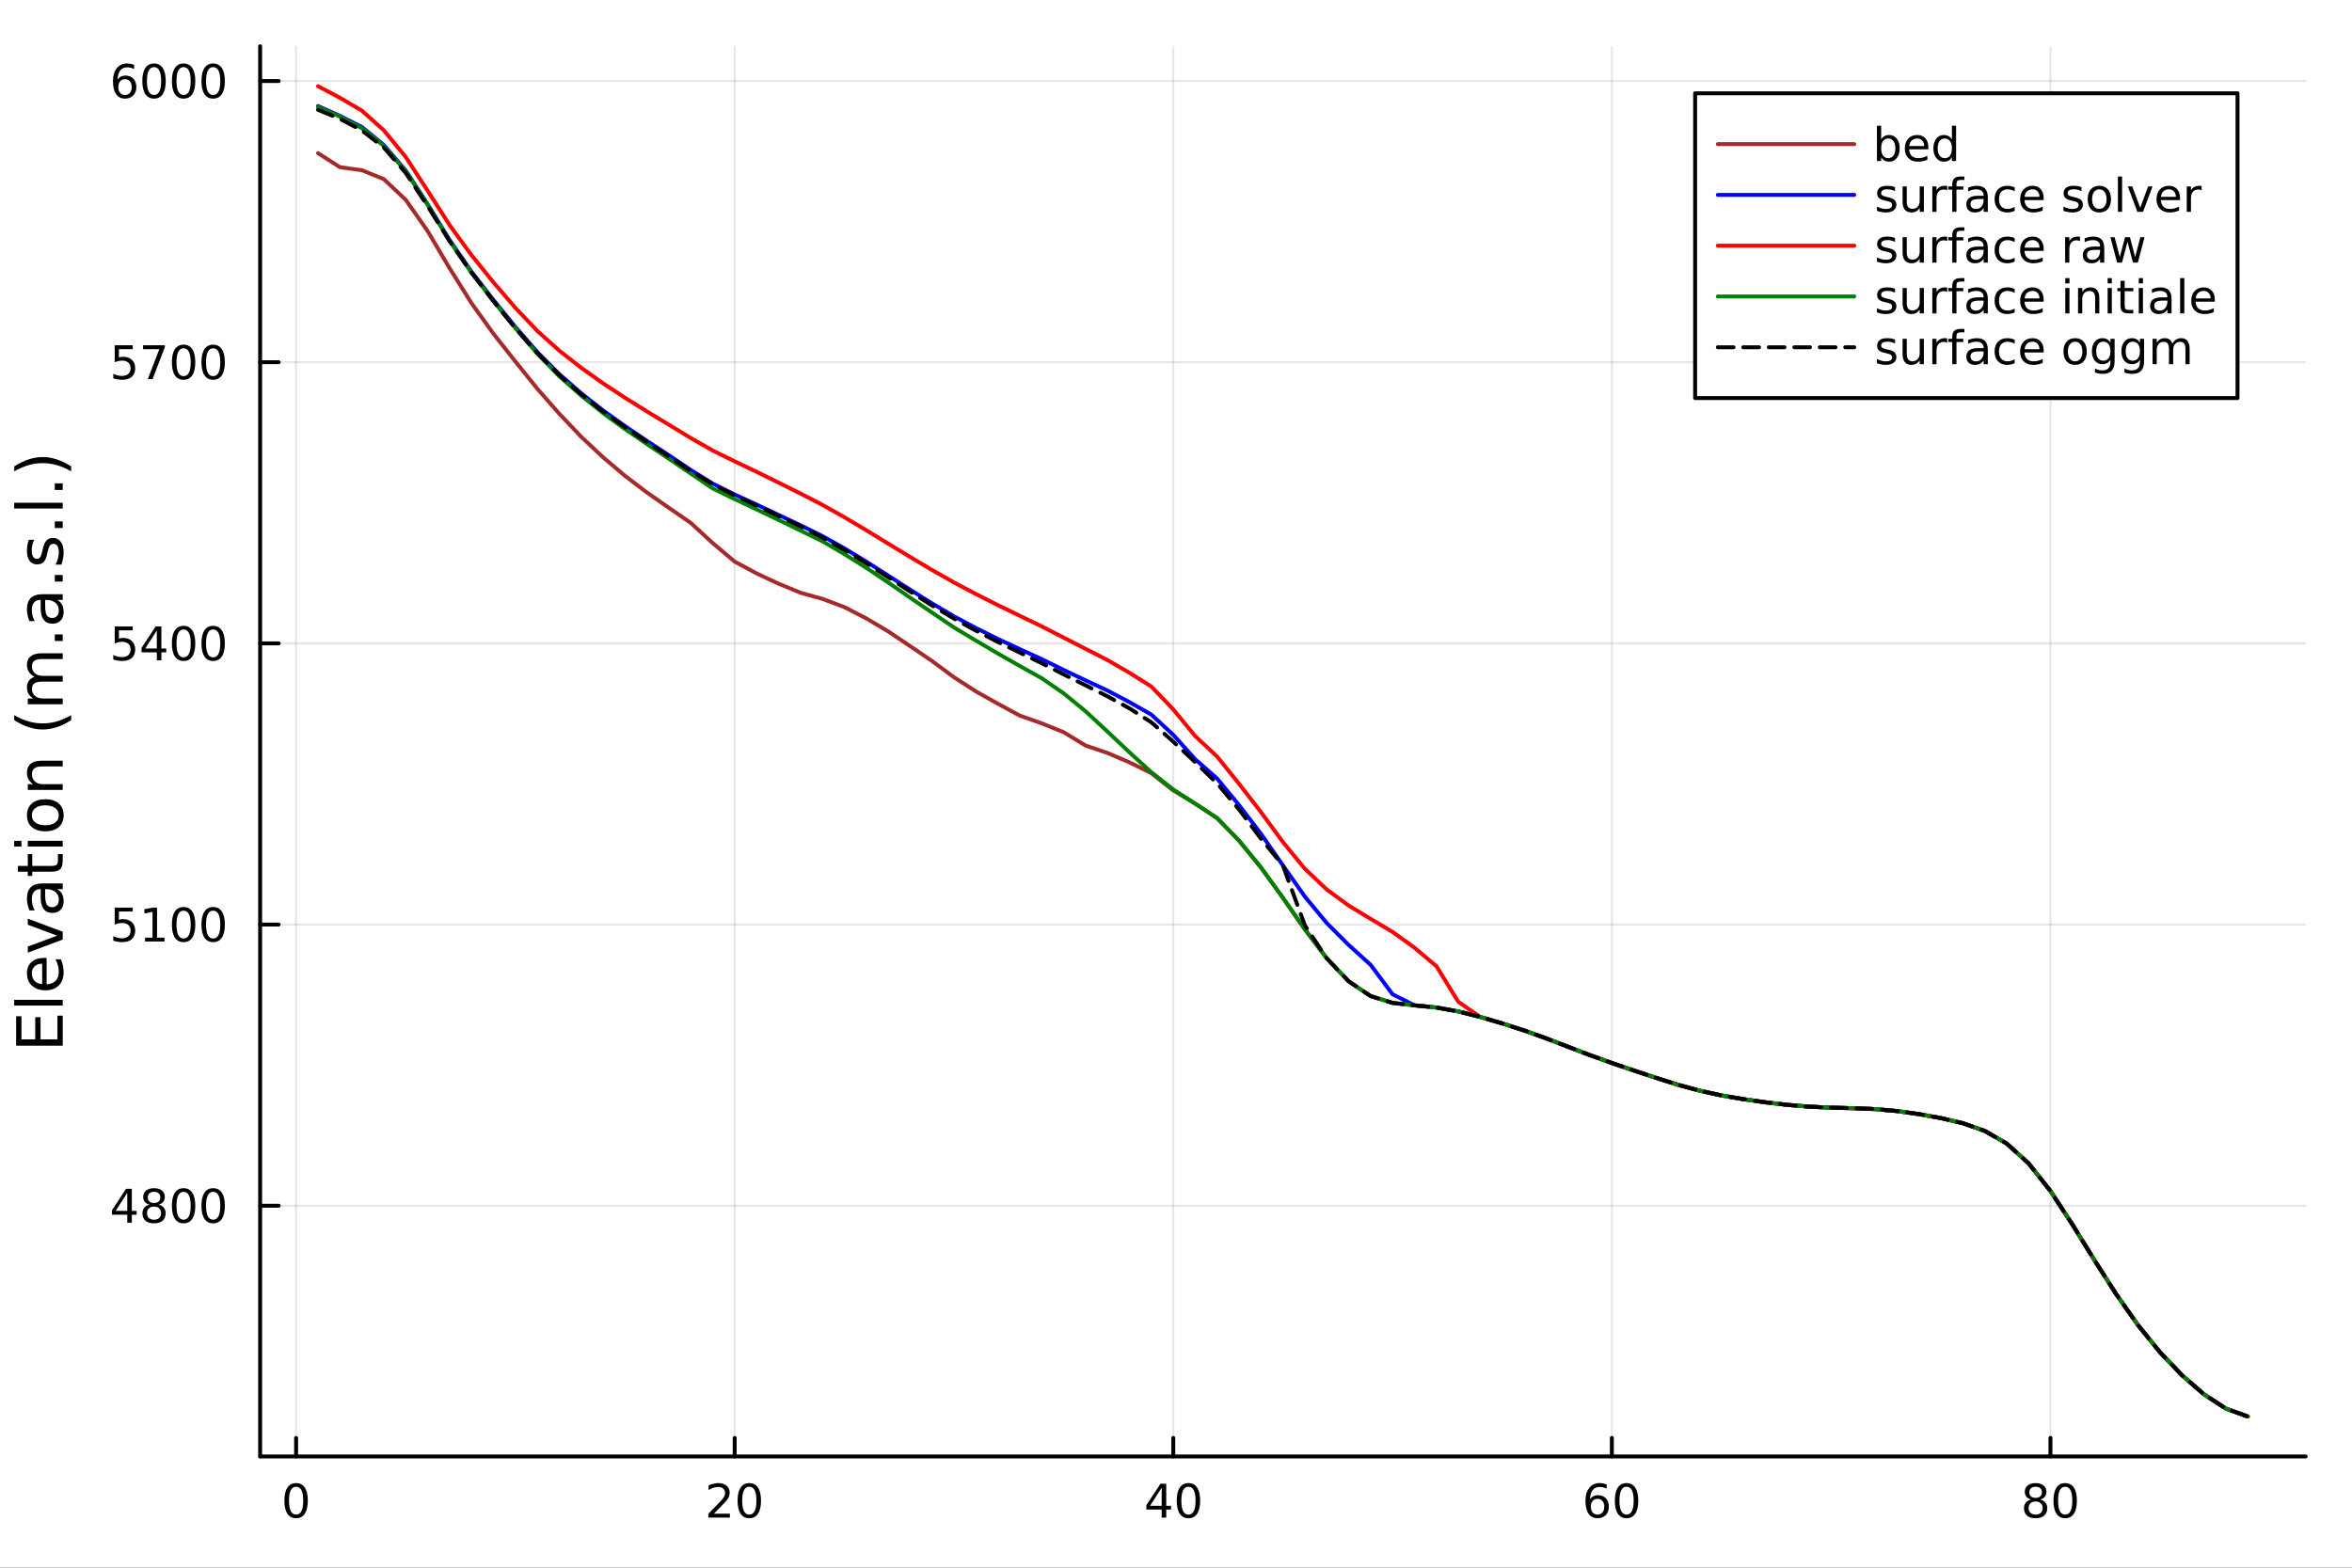 <svg xmlns="http://www.w3.org/2000/svg" xmlns:xlink="http://www.w3.org/1999/xlink" width="600" height="400" viewBox="0 0 2400 1600">
<rect x="0" y="0" width="2400" height="1600" fill="#333333" stroke="none"/>
<defs>
  <clipPath id="clip520">
    <rect x="0" y="0" width="2400" height="1600"></rect>
  </clipPath>
</defs>
<path clip-path="url(#clip520)" d="M0 1600 L2400 1600 L2400 0 L0 0  Z" fill="#ffffff" fill-rule="evenodd" fill-opacity="1"></path>
<defs>
  <clipPath id="clip521">
    <rect x="480" y="0" width="1681" height="1600"></rect>
  </clipPath>
</defs>
<path clip-path="url(#clip520)" d="M265.445 1486.45 L2352.76 1486.45 L2352.76 47.244 L265.445 47.244  Z" fill="#ffffff" fill-rule="evenodd" fill-opacity="1"></path>
<defs>
  <clipPath id="clip522">
    <rect x="265" y="47" width="2088" height="1440"></rect>
  </clipPath>
</defs>
<polyline clip-path="url(#clip522)" style="stroke:#000000; stroke-linecap:round; stroke-linejoin:round; stroke-width:2; stroke-opacity:0.1; fill:none" points="302.143,1486.45 302.143,47.244 "></polyline>
<polyline clip-path="url(#clip522)" style="stroke:#000000; stroke-linecap:round; stroke-linejoin:round; stroke-width:2; stroke-opacity:0.1; fill:none" points="749.679,1486.45 749.679,47.244 "></polyline>
<polyline clip-path="url(#clip522)" style="stroke:#000000; stroke-linecap:round; stroke-linejoin:round; stroke-width:2; stroke-opacity:0.1; fill:none" points="1197.22,1486.45 1197.22,47.244 "></polyline>
<polyline clip-path="url(#clip522)" style="stroke:#000000; stroke-linecap:round; stroke-linejoin:round; stroke-width:2; stroke-opacity:0.1; fill:none" points="1644.75,1486.45 1644.75,47.244 "></polyline>
<polyline clip-path="url(#clip522)" style="stroke:#000000; stroke-linecap:round; stroke-linejoin:round; stroke-width:2; stroke-opacity:0.1; fill:none" points="2092.29,1486.45 2092.29,47.244 "></polyline>
<polyline clip-path="url(#clip520)" style="stroke:#000000; stroke-linecap:round; stroke-linejoin:round; stroke-width:4; stroke-opacity:1; fill:none" points="265.445,1486.45 2352.76,1486.45 "></polyline>
<polyline clip-path="url(#clip520)" style="stroke:#000000; stroke-linecap:round; stroke-linejoin:round; stroke-width:4; stroke-opacity:1; fill:none" points="302.143,1486.45 302.143,1467.55 "></polyline>
<polyline clip-path="url(#clip520)" style="stroke:#000000; stroke-linecap:round; stroke-linejoin:round; stroke-width:4; stroke-opacity:1; fill:none" points="749.679,1486.45 749.679,1467.55 "></polyline>
<polyline clip-path="url(#clip520)" style="stroke:#000000; stroke-linecap:round; stroke-linejoin:round; stroke-width:4; stroke-opacity:1; fill:none" points="1197.22,1486.45 1197.22,1467.55 "></polyline>
<polyline clip-path="url(#clip520)" style="stroke:#000000; stroke-linecap:round; stroke-linejoin:round; stroke-width:4; stroke-opacity:1; fill:none" points="1644.75,1486.45 1644.75,1467.55 "></polyline>
<polyline clip-path="url(#clip520)" style="stroke:#000000; stroke-linecap:round; stroke-linejoin:round; stroke-width:4; stroke-opacity:1; fill:none" points="2092.29,1486.45 2092.29,1467.55 "></polyline>
<path clip-path="url(#clip520)" d="M302.143 1517.37 Q298.532 1517.37 296.703 1520.93 Q294.897 1524.47 294.897 1531.6 Q294.897 1538.71 296.703 1542.27 Q298.532 1545.82 302.143 1545.82 Q305.777 1545.82 307.583 1542.27 Q309.411 1538.71 309.411 1531.6 Q309.411 1524.47 307.583 1520.93 Q305.777 1517.37 302.143 1517.37 M302.143 1513.66 Q307.953 1513.66 311.008 1518.27 Q314.087 1522.85 314.087 1531.6 Q314.087 1540.33 311.008 1544.94 Q307.953 1549.52 302.143 1549.52 Q296.333 1549.52 293.254 1544.94 Q290.198 1540.33 290.198 1531.6 Q290.198 1522.85 293.254 1518.27 Q296.333 1513.66 302.143 1513.66 Z" fill="#000000" fill-rule="nonzero" fill-opacity="1"></path><path clip-path="url(#clip520)" d="M728.453 1544.91 L744.772 1544.91 L744.772 1548.85 L722.828 1548.85 L722.828 1544.91 Q725.49 1542.16 730.073 1537.53 Q734.68 1532.88 735.86 1531.53 Q738.105 1529.01 738.985 1527.27 Q739.888 1525.51 739.888 1523.82 Q739.888 1521.07 737.943 1519.33 Q736.022 1517.6 732.92 1517.6 Q730.721 1517.6 728.268 1518.36 Q725.837 1519.13 723.059 1520.68 L723.059 1515.95 Q725.883 1514.82 728.337 1514.24 Q730.791 1513.66 732.828 1513.66 Q738.198 1513.66 741.392 1516.35 Q744.587 1519.03 744.587 1523.52 Q744.587 1525.65 743.777 1527.57 Q742.99 1529.47 740.883 1532.07 Q740.304 1532.74 737.203 1535.95 Q734.101 1539.15 728.453 1544.91 Z" fill="#000000" fill-rule="nonzero" fill-opacity="1"></path><path clip-path="url(#clip520)" d="M764.587 1517.37 Q760.976 1517.37 759.147 1520.93 Q757.341 1524.47 757.341 1531.6 Q757.341 1538.71 759.147 1542.27 Q760.976 1545.82 764.587 1545.82 Q768.221 1545.82 770.027 1542.27 Q771.855 1538.71 771.855 1531.6 Q771.855 1524.47 770.027 1520.93 Q768.221 1517.37 764.587 1517.37 M764.587 1513.66 Q770.397 1513.66 773.452 1518.27 Q776.531 1522.85 776.531 1531.6 Q776.531 1540.33 773.452 1544.94 Q770.397 1549.52 764.587 1549.52 Q758.777 1549.52 755.698 1544.94 Q752.642 1540.33 752.642 1531.6 Q752.642 1522.85 755.698 1518.27 Q758.777 1513.66 764.587 1513.66 Z" fill="#000000" fill-rule="nonzero" fill-opacity="1"></path><path clip-path="url(#clip520)" d="M1185.39 1518.36 L1173.58 1536.81 L1185.39 1536.81 L1185.39 1518.36 M1184.16 1514.29 L1190.04 1514.29 L1190.04 1536.81 L1194.97 1536.81 L1194.97 1540.7 L1190.04 1540.7 L1190.04 1548.85 L1185.39 1548.85 L1185.39 1540.7 L1169.79 1540.7 L1169.79 1536.19 L1184.16 1514.29 Z" fill="#000000" fill-rule="nonzero" fill-opacity="1"></path><path clip-path="url(#clip520)" d="M1212.7 1517.37 Q1209.09 1517.37 1207.26 1520.93 Q1205.46 1524.47 1205.46 1531.6 Q1205.46 1538.71 1207.26 1542.27 Q1209.09 1545.82 1212.7 1545.82 Q1216.34 1545.82 1218.14 1542.27 Q1219.97 1538.71 1219.97 1531.6 Q1219.97 1524.47 1218.14 1520.93 Q1216.34 1517.37 1212.7 1517.37 M1212.7 1513.66 Q1218.51 1513.66 1221.57 1518.27 Q1224.65 1522.85 1224.65 1531.6 Q1224.65 1540.33 1221.57 1544.94 Q1218.51 1549.52 1212.7 1549.52 Q1206.89 1549.52 1203.81 1544.94 Q1200.76 1540.33 1200.76 1531.6 Q1200.76 1522.85 1203.81 1518.27 Q1206.89 1513.66 1212.7 1513.66 Z" fill="#000000" fill-rule="nonzero" fill-opacity="1"></path><path clip-path="url(#clip520)" d="M1630.16 1529.7 Q1627.01 1529.7 1625.16 1531.86 Q1623.33 1534.01 1623.33 1537.76 Q1623.33 1541.49 1625.16 1543.66 Q1627.01 1545.82 1630.16 1545.82 Q1633.31 1545.82 1635.13 1543.66 Q1636.99 1541.49 1636.99 1537.76 Q1636.99 1534.01 1635.13 1531.86 Q1633.31 1529.7 1630.16 1529.7 M1639.44 1515.05 L1639.44 1519.31 Q1637.68 1518.48 1635.88 1518.04 Q1634.09 1517.6 1632.33 1517.6 Q1627.7 1517.6 1625.25 1520.72 Q1622.82 1523.85 1622.47 1530.17 Q1623.84 1528.15 1625.9 1527.09 Q1627.96 1526 1630.44 1526 Q1635.64 1526 1638.65 1529.17 Q1641.69 1532.32 1641.69 1537.76 Q1641.69 1543.08 1638.54 1546.3 Q1635.39 1549.52 1630.16 1549.52 Q1624.16 1549.52 1620.99 1544.94 Q1617.82 1540.33 1617.82 1531.6 Q1617.82 1523.41 1621.71 1518.55 Q1625.6 1513.66 1632.15 1513.66 Q1633.91 1513.66 1635.69 1514.01 Q1637.5 1514.36 1639.44 1515.05 Z" fill="#000000" fill-rule="nonzero" fill-opacity="1"></path><path clip-path="url(#clip520)" d="M1659.74 1517.37 Q1656.13 1517.37 1654.3 1520.93 Q1652.5 1524.47 1652.5 1531.6 Q1652.5 1538.71 1654.3 1542.27 Q1656.13 1545.82 1659.74 1545.82 Q1663.38 1545.82 1665.18 1542.27 Q1667.01 1538.71 1667.01 1531.6 Q1667.01 1524.47 1665.18 1520.93 Q1663.38 1517.37 1659.74 1517.37 M1659.74 1513.66 Q1665.55 1513.66 1668.61 1518.27 Q1671.69 1522.85 1671.69 1531.6 Q1671.69 1540.33 1668.61 1544.94 Q1665.55 1549.52 1659.74 1549.52 Q1653.93 1549.52 1650.85 1544.94 Q1647.8 1540.33 1647.8 1531.6 Q1647.8 1522.85 1650.85 1518.27 Q1653.93 1513.66 1659.74 1513.66 Z" fill="#000000" fill-rule="nonzero" fill-opacity="1"></path><path clip-path="url(#clip520)" d="M2077.16 1532.44 Q2073.83 1532.44 2071.91 1534.22 Q2070.01 1536 2070.01 1539.13 Q2070.01 1542.25 2071.91 1544.03 Q2073.83 1545.82 2077.16 1545.82 Q2080.5 1545.82 2082.42 1544.03 Q2084.34 1542.23 2084.34 1539.13 Q2084.34 1536 2082.42 1534.22 Q2080.52 1532.44 2077.16 1532.44 M2072.49 1530.45 Q2069.48 1529.7 2067.79 1527.64 Q2066.12 1525.58 2066.12 1522.62 Q2066.12 1518.48 2069.06 1516.07 Q2072.02 1513.66 2077.16 1513.66 Q2082.32 1513.66 2085.26 1516.07 Q2088.2 1518.48 2088.2 1522.62 Q2088.2 1525.58 2086.51 1527.64 Q2084.85 1529.7 2081.86 1530.45 Q2085.24 1531.23 2087.12 1533.52 Q2089.01 1535.82 2089.01 1539.13 Q2089.01 1544.15 2085.94 1546.83 Q2082.88 1549.52 2077.16 1549.52 Q2071.44 1549.52 2068.37 1546.83 Q2065.31 1544.15 2065.31 1539.13 Q2065.31 1535.82 2067.21 1533.52 Q2069.11 1531.23 2072.49 1530.45 M2070.77 1523.06 Q2070.77 1525.75 2072.44 1527.25 Q2074.13 1528.76 2077.16 1528.76 Q2080.17 1528.76 2081.86 1527.25 Q2083.57 1525.75 2083.57 1523.06 Q2083.57 1520.38 2081.86 1518.87 Q2080.17 1517.37 2077.16 1517.37 Q2074.13 1517.37 2072.44 1518.87 Q2070.77 1520.38 2070.77 1523.06 Z" fill="#000000" fill-rule="nonzero" fill-opacity="1"></path><path clip-path="url(#clip520)" d="M2107.32 1517.37 Q2103.71 1517.37 2101.88 1520.93 Q2100.08 1524.47 2100.08 1531.6 Q2100.08 1538.71 2101.88 1542.27 Q2103.71 1545.82 2107.32 1545.82 Q2110.96 1545.82 2112.76 1542.27 Q2114.59 1538.71 2114.59 1531.6 Q2114.59 1524.47 2112.76 1520.93 Q2110.96 1517.37 2107.32 1517.37 M2107.32 1513.66 Q2113.13 1513.66 2116.19 1518.27 Q2119.27 1522.85 2119.27 1531.6 Q2119.27 1540.33 2116.19 1544.94 Q2113.13 1549.52 2107.32 1549.52 Q2101.51 1549.52 2098.44 1544.94 Q2095.38 1540.33 2095.38 1531.6 Q2095.38 1522.85 2098.44 1518.27 Q2101.51 1513.66 2107.32 1513.66 Z" fill="#000000" fill-rule="nonzero" fill-opacity="1"></path><polyline clip-path="url(#clip522)" style="stroke:#000000; stroke-linecap:round; stroke-linejoin:round; stroke-width:2; stroke-opacity:0.1; fill:none" points="265.445,1230.6 2352.76,1230.6 "></polyline>
<polyline clip-path="url(#clip522)" style="stroke:#000000; stroke-linecap:round; stroke-linejoin:round; stroke-width:2; stroke-opacity:0.1; fill:none" points="265.445,943.622 2352.76,943.622 "></polyline>
<polyline clip-path="url(#clip522)" style="stroke:#000000; stroke-linecap:round; stroke-linejoin:round; stroke-width:2; stroke-opacity:0.1; fill:none" points="265.445,656.647 2352.76,656.647 "></polyline>
<polyline clip-path="url(#clip522)" style="stroke:#000000; stroke-linecap:round; stroke-linejoin:round; stroke-width:2; stroke-opacity:0.1; fill:none" points="265.445,369.672 2352.76,369.672 "></polyline>
<polyline clip-path="url(#clip522)" style="stroke:#000000; stroke-linecap:round; stroke-linejoin:round; stroke-width:2; stroke-opacity:0.1; fill:none" points="265.445,82.696 2352.76,82.696 "></polyline>
<polyline clip-path="url(#clip520)" style="stroke:#000000; stroke-linecap:round; stroke-linejoin:round; stroke-width:4; stroke-opacity:1; fill:none" points="265.445,1486.45 265.445,47.244 "></polyline>
<polyline clip-path="url(#clip520)" style="stroke:#000000; stroke-linecap:round; stroke-linejoin:round; stroke-width:4; stroke-opacity:1; fill:none" points="265.445,1230.6 284.342,1230.6 "></polyline>
<polyline clip-path="url(#clip520)" style="stroke:#000000; stroke-linecap:round; stroke-linejoin:round; stroke-width:4; stroke-opacity:1; fill:none" points="265.445,943.622 284.342,943.622 "></polyline>
<polyline clip-path="url(#clip520)" style="stroke:#000000; stroke-linecap:round; stroke-linejoin:round; stroke-width:4; stroke-opacity:1; fill:none" points="265.445,656.647 284.342,656.647 "></polyline>
<polyline clip-path="url(#clip520)" style="stroke:#000000; stroke-linecap:round; stroke-linejoin:round; stroke-width:4; stroke-opacity:1; fill:none" points="265.445,369.672 284.342,369.672 "></polyline>
<polyline clip-path="url(#clip520)" style="stroke:#000000; stroke-linecap:round; stroke-linejoin:round; stroke-width:4; stroke-opacity:1; fill:none" points="265.445,82.696 284.342,82.696 "></polyline>
<path clip-path="url(#clip520)" d="M129.862 1217.39 L118.056 1235.84 L129.862 1235.84 L129.862 1217.39 M128.635 1213.32 L134.515 1213.32 L134.515 1235.84 L139.445 1235.84 L139.445 1239.73 L134.515 1239.73 L134.515 1247.88 L129.862 1247.88 L129.862 1239.73 L114.26 1239.73 L114.26 1235.22 L128.635 1213.32 Z" fill="#000000" fill-rule="nonzero" fill-opacity="1"></path><path clip-path="url(#clip520)" d="M157.177 1231.47 Q153.843 1231.47 151.922 1233.25 Q150.024 1235.03 150.024 1238.15 Q150.024 1241.28 151.922 1243.06 Q153.843 1244.84 157.177 1244.84 Q160.51 1244.84 162.431 1243.06 Q164.352 1241.26 164.352 1238.15 Q164.352 1235.03 162.431 1233.25 Q160.533 1231.47 157.177 1231.47 M152.501 1229.47 Q149.491 1228.73 147.802 1226.67 Q146.135 1224.61 146.135 1221.65 Q146.135 1217.51 149.075 1215.1 Q152.038 1212.69 157.177 1212.69 Q162.339 1212.69 165.278 1215.1 Q168.218 1217.51 168.218 1221.65 Q168.218 1224.61 166.528 1226.67 Q164.862 1228.73 161.876 1229.47 Q165.255 1230.26 167.13 1232.55 Q169.028 1234.84 169.028 1238.15 Q169.028 1243.18 165.95 1245.86 Q162.894 1248.55 157.177 1248.55 Q151.459 1248.55 148.38 1245.86 Q145.325 1243.18 145.325 1238.15 Q145.325 1234.84 147.223 1232.55 Q149.121 1230.26 152.501 1229.47 M150.788 1222.09 Q150.788 1224.78 152.454 1226.28 Q154.144 1227.78 157.177 1227.78 Q160.186 1227.78 161.876 1226.28 Q163.589 1224.78 163.589 1222.09 Q163.589 1219.41 161.876 1217.9 Q160.186 1216.4 157.177 1216.4 Q154.144 1216.4 152.454 1217.9 Q150.788 1219.41 150.788 1222.09 Z" fill="#000000" fill-rule="nonzero" fill-opacity="1"></path><path clip-path="url(#clip520)" d="M187.338 1216.4 Q183.727 1216.4 181.899 1219.96 Q180.093 1223.5 180.093 1230.63 Q180.093 1237.74 181.899 1241.3 Q183.727 1244.84 187.338 1244.84 Q190.973 1244.84 192.778 1241.3 Q194.607 1237.74 194.607 1230.63 Q194.607 1223.5 192.778 1219.96 Q190.973 1216.4 187.338 1216.4 M187.338 1212.69 Q193.149 1212.69 196.204 1217.3 Q199.283 1221.88 199.283 1230.63 Q199.283 1239.36 196.204 1243.97 Q193.149 1248.55 187.338 1248.55 Q181.528 1248.55 178.45 1243.97 Q175.394 1239.36 175.394 1230.63 Q175.394 1221.88 178.45 1217.3 Q181.528 1212.69 187.338 1212.69 Z" fill="#000000" fill-rule="nonzero" fill-opacity="1"></path><path clip-path="url(#clip520)" d="M217.5 1216.4 Q213.889 1216.4 212.061 1219.96 Q210.255 1223.5 210.255 1230.63 Q210.255 1237.74 212.061 1241.3 Q213.889 1244.84 217.5 1244.84 Q221.135 1244.84 222.94 1241.3 Q224.769 1237.74 224.769 1230.63 Q224.769 1223.5 222.94 1219.96 Q221.135 1216.4 217.5 1216.4 M217.5 1212.69 Q223.31 1212.69 226.366 1217.3 Q229.445 1221.88 229.445 1230.63 Q229.445 1239.36 226.366 1243.97 Q223.31 1248.55 217.5 1248.55 Q211.69 1248.55 208.612 1243.97 Q205.556 1239.36 205.556 1230.63 Q205.556 1221.88 208.612 1217.3 Q211.69 1212.69 217.5 1212.69 Z" fill="#000000" fill-rule="nonzero" fill-opacity="1"></path><path clip-path="url(#clip520)" d="M117.061 926.342 L135.417 926.342 L135.417 930.277 L121.343 930.277 L121.343 938.749 Q122.362 938.402 123.38 938.24 Q124.399 938.055 125.418 938.055 Q131.205 938.055 134.584 941.226 Q137.964 944.397 137.964 949.814 Q137.964 955.393 134.492 958.495 Q131.019 961.573 124.7 961.573 Q122.524 961.573 120.255 961.203 Q118.01 960.833 115.603 960.092 L115.603 955.393 Q117.686 956.527 119.908 957.083 Q122.13 957.638 124.607 957.638 Q128.612 957.638 130.95 955.532 Q133.288 953.425 133.288 949.814 Q133.288 946.203 130.95 944.096 Q128.612 941.99 124.607 941.99 Q122.732 941.99 120.857 942.407 Q119.006 942.823 117.061 943.703 L117.061 926.342 Z" fill="#000000" fill-rule="nonzero" fill-opacity="1"></path><path clip-path="url(#clip520)" d="M147.987 956.967 L155.626 956.967 L155.626 930.601 L147.316 932.268 L147.316 928.009 L155.579 926.342 L160.255 926.342 L160.255 956.967 L167.894 956.967 L167.894 960.902 L147.987 960.902 L147.987 956.967 Z" fill="#000000" fill-rule="nonzero" fill-opacity="1"></path><path clip-path="url(#clip520)" d="M187.338 929.421 Q183.727 929.421 181.899 932.985 Q180.093 936.527 180.093 943.657 Q180.093 950.763 181.899 954.328 Q183.727 957.87 187.338 957.87 Q190.973 957.87 192.778 954.328 Q194.607 950.763 194.607 943.657 Q194.607 936.527 192.778 932.985 Q190.973 929.421 187.338 929.421 M187.338 925.717 Q193.149 925.717 196.204 930.323 Q199.283 934.907 199.283 943.657 Q199.283 952.383 196.204 956.99 Q193.149 961.573 187.338 961.573 Q181.528 961.573 178.45 956.99 Q175.394 952.383 175.394 943.657 Q175.394 934.907 178.45 930.323 Q181.528 925.717 187.338 925.717 Z" fill="#000000" fill-rule="nonzero" fill-opacity="1"></path><path clip-path="url(#clip520)" d="M217.5 929.421 Q213.889 929.421 212.061 932.985 Q210.255 936.527 210.255 943.657 Q210.255 950.763 212.061 954.328 Q213.889 957.87 217.5 957.87 Q221.135 957.87 222.94 954.328 Q224.769 950.763 224.769 943.657 Q224.769 936.527 222.94 932.985 Q221.135 929.421 217.5 929.421 M217.5 925.717 Q223.31 925.717 226.366 930.323 Q229.445 934.907 229.445 943.657 Q229.445 952.383 226.366 956.99 Q223.31 961.573 217.5 961.573 Q211.69 961.573 208.612 956.99 Q205.556 952.383 205.556 943.657 Q205.556 934.907 208.612 930.323 Q211.69 925.717 217.5 925.717 Z" fill="#000000" fill-rule="nonzero" fill-opacity="1"></path><path clip-path="url(#clip520)" d="M117.061 639.367 L135.417 639.367 L135.417 643.302 L121.343 643.302 L121.343 651.774 Q122.362 651.427 123.38 651.265 Q124.399 651.08 125.418 651.08 Q131.205 651.08 134.584 654.251 Q137.964 657.422 137.964 662.839 Q137.964 668.418 134.492 671.519 Q131.019 674.598 124.7 674.598 Q122.524 674.598 120.255 674.228 Q118.01 673.857 115.603 673.117 L115.603 668.418 Q117.686 669.552 119.908 670.107 Q122.13 670.663 124.607 670.663 Q128.612 670.663 130.95 668.556 Q133.288 666.45 133.288 662.839 Q133.288 659.228 130.95 657.121 Q128.612 655.015 124.607 655.015 Q122.732 655.015 120.857 655.431 Q119.006 655.848 117.061 656.728 L117.061 639.367 Z" fill="#000000" fill-rule="nonzero" fill-opacity="1"></path><path clip-path="url(#clip520)" d="M160.024 643.441 L148.218 661.89 L160.024 661.89 L160.024 643.441 M158.797 639.367 L164.677 639.367 L164.677 661.89 L169.607 661.89 L169.607 665.779 L164.677 665.779 L164.677 673.927 L160.024 673.927 L160.024 665.779 L144.422 665.779 L144.422 661.265 L158.797 639.367 Z" fill="#000000" fill-rule="nonzero" fill-opacity="1"></path><path clip-path="url(#clip520)" d="M187.338 642.445 Q183.727 642.445 181.899 646.01 Q180.093 649.552 180.093 656.681 Q180.093 663.788 181.899 667.353 Q183.727 670.894 187.338 670.894 Q190.973 670.894 192.778 667.353 Q194.607 663.788 194.607 656.681 Q194.607 649.552 192.778 646.01 Q190.973 642.445 187.338 642.445 M187.338 638.742 Q193.149 638.742 196.204 643.348 Q199.283 647.932 199.283 656.681 Q199.283 665.408 196.204 670.015 Q193.149 674.598 187.338 674.598 Q181.528 674.598 178.45 670.015 Q175.394 665.408 175.394 656.681 Q175.394 647.932 178.45 643.348 Q181.528 638.742 187.338 638.742 Z" fill="#000000" fill-rule="nonzero" fill-opacity="1"></path><path clip-path="url(#clip520)" d="M217.5 642.445 Q213.889 642.445 212.061 646.01 Q210.255 649.552 210.255 656.681 Q210.255 663.788 212.061 667.353 Q213.889 670.894 217.5 670.894 Q221.135 670.894 222.94 667.353 Q224.769 663.788 224.769 656.681 Q224.769 649.552 222.94 646.01 Q221.135 642.445 217.5 642.445 M217.5 638.742 Q223.31 638.742 226.366 643.348 Q229.445 647.932 229.445 656.681 Q229.445 665.408 226.366 670.015 Q223.31 674.598 217.5 674.598 Q211.69 674.598 208.612 670.015 Q205.556 665.408 205.556 656.681 Q205.556 647.932 208.612 643.348 Q211.69 638.742 217.5 638.742 Z" fill="#000000" fill-rule="nonzero" fill-opacity="1"></path><path clip-path="url(#clip520)" d="M117.061 352.392 L135.417 352.392 L135.417 356.327 L121.343 356.327 L121.343 364.799 Q122.362 364.452 123.38 364.29 Q124.399 364.104 125.418 364.104 Q131.205 364.104 134.584 367.276 Q137.964 370.447 137.964 375.864 Q137.964 381.442 134.492 384.544 Q131.019 387.623 124.7 387.623 Q122.524 387.623 120.255 387.253 Q118.01 386.882 115.603 386.141 L115.603 381.442 Q117.686 382.577 119.908 383.132 Q122.13 383.688 124.607 383.688 Q128.612 383.688 130.95 381.581 Q133.288 379.475 133.288 375.864 Q133.288 372.253 130.95 370.146 Q128.612 368.04 124.607 368.04 Q122.732 368.04 120.857 368.456 Q119.006 368.873 117.061 369.753 L117.061 352.392 Z" fill="#000000" fill-rule="nonzero" fill-opacity="1"></path><path clip-path="url(#clip520)" d="M145.996 352.392 L168.218 352.392 L168.218 354.382 L155.672 386.952 L150.788 386.952 L162.593 356.327 L145.996 356.327 L145.996 352.392 Z" fill="#000000" fill-rule="nonzero" fill-opacity="1"></path><path clip-path="url(#clip520)" d="M187.338 355.47 Q183.727 355.47 181.899 359.035 Q180.093 362.577 180.093 369.706 Q180.093 376.813 181.899 380.378 Q183.727 383.919 187.338 383.919 Q190.973 383.919 192.778 380.378 Q194.607 376.813 194.607 369.706 Q194.607 362.577 192.778 359.035 Q190.973 355.47 187.338 355.47 M187.338 351.767 Q193.149 351.767 196.204 356.373 Q199.283 360.956 199.283 369.706 Q199.283 378.433 196.204 383.04 Q193.149 387.623 187.338 387.623 Q181.528 387.623 178.45 383.04 Q175.394 378.433 175.394 369.706 Q175.394 360.956 178.45 356.373 Q181.528 351.767 187.338 351.767 Z" fill="#000000" fill-rule="nonzero" fill-opacity="1"></path><path clip-path="url(#clip520)" d="M217.5 355.47 Q213.889 355.47 212.061 359.035 Q210.255 362.577 210.255 369.706 Q210.255 376.813 212.061 380.378 Q213.889 383.919 217.5 383.919 Q221.135 383.919 222.94 380.378 Q224.769 376.813 224.769 369.706 Q224.769 362.577 222.94 359.035 Q221.135 355.47 217.5 355.47 M217.5 351.767 Q223.31 351.767 226.366 356.373 Q229.445 360.956 229.445 369.706 Q229.445 378.433 226.366 383.04 Q223.31 387.623 217.5 387.623 Q211.69 387.623 208.612 383.04 Q205.556 378.433 205.556 369.706 Q205.556 360.956 208.612 356.373 Q211.69 351.767 217.5 351.767 Z" fill="#000000" fill-rule="nonzero" fill-opacity="1"></path><path clip-path="url(#clip520)" d="M127.593 80.833 Q124.445 80.833 122.593 82.986 Q120.765 85.138 120.765 88.888 Q120.765 92.615 122.593 94.791 Q124.445 96.944 127.593 96.944 Q130.742 96.944 132.57 94.791 Q134.422 92.615 134.422 88.888 Q134.422 85.138 132.57 82.986 Q130.742 80.833 127.593 80.833 M136.876 66.18 L136.876 70.439 Q135.117 69.606 133.311 69.166 Q131.529 68.727 129.769 68.727 Q125.14 68.727 122.686 71.852 Q120.255 74.977 119.908 81.296 Q121.274 79.282 123.334 78.217 Q125.394 77.129 127.871 77.129 Q133.08 77.129 136.089 80.301 Q139.121 83.449 139.121 88.888 Q139.121 94.213 135.973 97.43 Q132.825 100.648 127.593 100.648 Q121.598 100.648 118.427 96.064 Q115.256 91.458 115.256 82.731 Q115.256 74.537 119.144 69.676 Q123.033 64.791 129.584 64.791 Q131.343 64.791 133.126 65.139 Q134.931 65.486 136.876 66.18 Z" fill="#000000" fill-rule="nonzero" fill-opacity="1"></path><path clip-path="url(#clip520)" d="M157.177 68.495 Q153.566 68.495 151.737 72.06 Q149.931 75.602 149.931 82.731 Q149.931 89.838 151.737 93.402 Q153.566 96.944 157.177 96.944 Q160.811 96.944 162.616 93.402 Q164.445 89.838 164.445 82.731 Q164.445 75.602 162.616 72.06 Q160.811 68.495 157.177 68.495 M157.177 64.791 Q162.987 64.791 166.042 69.398 Q169.121 73.981 169.121 82.731 Q169.121 91.458 166.042 96.064 Q162.987 100.648 157.177 100.648 Q151.366 100.648 148.288 96.064 Q145.232 91.458 145.232 82.731 Q145.232 73.981 148.288 69.398 Q151.366 64.791 157.177 64.791 Z" fill="#000000" fill-rule="nonzero" fill-opacity="1"></path><path clip-path="url(#clip520)" d="M187.338 68.495 Q183.727 68.495 181.899 72.06 Q180.093 75.602 180.093 82.731 Q180.093 89.838 181.899 93.402 Q183.727 96.944 187.338 96.944 Q190.973 96.944 192.778 93.402 Q194.607 89.838 194.607 82.731 Q194.607 75.602 192.778 72.06 Q190.973 68.495 187.338 68.495 M187.338 64.791 Q193.149 64.791 196.204 69.398 Q199.283 73.981 199.283 82.731 Q199.283 91.458 196.204 96.064 Q193.149 100.648 187.338 100.648 Q181.528 100.648 178.45 96.064 Q175.394 91.458 175.394 82.731 Q175.394 73.981 178.45 69.398 Q181.528 64.791 187.338 64.791 Z" fill="#000000" fill-rule="nonzero" fill-opacity="1"></path><path clip-path="url(#clip520)" d="M217.5 68.495 Q213.889 68.495 212.061 72.06 Q210.255 75.602 210.255 82.731 Q210.255 89.838 212.061 93.402 Q213.889 96.944 217.5 96.944 Q221.135 96.944 222.94 93.402 Q224.769 89.838 224.769 82.731 Q224.769 75.602 222.94 72.06 Q221.135 68.495 217.5 68.495 M217.5 64.791 Q223.31 64.791 226.366 69.398 Q229.445 73.981 229.445 82.731 Q229.445 91.458 226.366 96.064 Q223.31 100.648 217.5 100.648 Q211.69 100.648 208.612 96.064 Q205.556 91.458 205.556 82.731 Q205.556 73.981 208.612 69.398 Q211.69 64.791 217.5 64.791 Z" fill="#000000" fill-rule="nonzero" fill-opacity="1"></path><path clip-path="url(#clip520)" d="M16.484 1067.23 L16.484 1037.18 L21.895 1037.18 L21.895 1060.8 L35.963 1060.8 L35.963 1038.17 L41.374 1038.17 L41.374 1060.8 L58.593 1060.8 L58.593 1036.61 L64.004 1036.61 L64.004 1067.23 L16.484 1067.23 Z" fill="#000000" fill-rule="nonzero" fill-opacity="1"></path><path clip-path="url(#clip520)" d="M14.479 1026.3 L14.479 1020.44 L64.004 1020.44 L64.004 1026.3 L14.479 1026.3 Z" fill="#000000" fill-rule="nonzero" fill-opacity="1"></path><path clip-path="url(#clip520)" d="M44.716 977.694 L47.581 977.694 L47.581 1004.62 Q53.628 1004.24 56.811 1000.99 Q59.962 997.714 59.962 991.89 Q59.962 988.516 59.134 985.365 Q58.307 982.182 56.652 979.063 L62.19 979.063 Q63.527 982.214 64.227 985.524 Q64.927 988.834 64.927 992.24 Q64.927 1000.77 59.962 1005.77 Q54.997 1010.73 46.53 1010.73 Q37.777 1010.73 32.653 1006.02 Q27.497 1001.28 27.497 993.258 Q27.497 986.065 32.144 981.895 Q36.759 977.694 44.716 977.694 M42.997 983.551 Q38.191 983.614 35.327 986.256 Q32.462 988.866 32.462 993.195 Q32.462 998.096 35.231 1001.06 Q38 1003.98 43.029 1004.43 L42.997 983.551 Z" fill="#000000" fill-rule="nonzero" fill-opacity="1"></path><path clip-path="url(#clip520)" d="M28.356 972.283 L28.356 966.077 L58.275 954.937 L28.356 943.797 L28.356 937.59 L64.004 950.958 L64.004 958.915 L28.356 972.283 Z" fill="#000000" fill-rule="nonzero" fill-opacity="1"></path><path clip-path="url(#clip520)" d="M46.085 913.305 Q46.085 920.403 47.708 923.14 Q49.331 925.877 53.246 925.877 Q56.365 925.877 58.211 923.84 Q60.026 921.771 60.026 918.238 Q60.026 913.369 56.588 910.44 Q53.119 907.48 47.39 907.48 L46.085 907.48 L46.085 913.305 M43.666 901.624 L64.004 901.624 L64.004 907.48 L58.593 907.48 Q61.84 909.486 63.399 912.477 Q64.927 915.469 64.927 919.798 Q64.927 925.273 61.872 928.519 Q58.784 931.734 53.628 931.734 Q47.612 931.734 44.557 927.723 Q41.501 923.681 41.501 915.692 L41.501 907.48 L40.928 907.48 Q36.886 907.48 34.69 910.154 Q32.462 912.796 32.462 917.602 Q32.462 920.657 33.194 923.554 Q33.926 926.45 35.39 929.124 L29.98 929.124 Q28.738 925.909 28.133 922.885 Q27.497 919.862 27.497 916.997 Q27.497 909.263 31.507 905.443 Q35.518 901.624 43.666 901.624 Z" fill="#000000" fill-rule="nonzero" fill-opacity="1"></path><path clip-path="url(#clip520)" d="M18.235 883.768 L28.356 883.768 L28.356 871.705 L32.908 871.705 L32.908 883.768 L52.259 883.768 Q56.62 883.768 57.861 882.59 Q59.103 881.381 59.103 877.721 L59.103 871.705 L64.004 871.705 L64.004 877.721 Q64.004 884.5 61.49 887.078 Q58.943 889.656 52.259 889.656 L32.908 889.656 L32.908 893.953 L28.356 893.953 L28.356 889.656 L18.235 889.656 L18.235 883.768 Z" fill="#000000" fill-rule="nonzero" fill-opacity="1"></path><path clip-path="url(#clip520)" d="M28.356 864.003 L28.356 858.146 L64.004 858.146 L64.004 864.003 L28.356 864.003 M14.479 864.003 L14.479 858.146 L21.895 858.146 L21.895 864.003 L14.479 864.003 Z" fill="#000000" fill-rule="nonzero" fill-opacity="1"></path><path clip-path="url(#clip520)" d="M32.462 832.079 Q32.462 836.789 36.154 839.526 Q39.815 842.264 46.212 842.264 Q52.609 842.264 56.302 839.558 Q59.962 836.821 59.962 832.079 Q59.962 827.4 56.27 824.663 Q52.578 821.925 46.212 821.925 Q39.878 821.925 36.186 824.663 Q32.462 827.4 32.462 832.079 M27.497 832.079 Q27.497 824.44 32.462 820.079 Q37.427 815.719 46.212 815.719 Q54.965 815.719 59.962 820.079 Q64.927 824.44 64.927 832.079 Q64.927 839.749 59.962 844.11 Q54.965 848.438 46.212 848.438 Q37.427 848.438 32.462 844.11 Q27.497 839.749 27.497 832.079 Z" fill="#000000" fill-rule="nonzero" fill-opacity="1"></path><path clip-path="url(#clip520)" d="M42.488 776.379 L64.004 776.379 L64.004 782.235 L42.679 782.235 Q37.618 782.235 35.104 784.208 Q32.589 786.182 32.589 790.129 Q32.589 794.871 35.613 797.608 Q38.637 800.346 43.857 800.346 L64.004 800.346 L64.004 806.234 L28.356 806.234 L28.356 800.346 L33.894 800.346 Q30.68 798.245 29.088 795.412 Q27.497 792.548 27.497 788.824 Q27.497 782.681 31.316 779.53 Q35.104 776.379 42.488 776.379 Z" fill="#000000" fill-rule="nonzero" fill-opacity="1"></path><path clip-path="url(#clip520)" d="M14.543 729.909 Q21.863 734.174 29.025 736.243 Q36.186 738.312 43.538 738.312 Q50.891 738.312 58.116 736.243 Q65.309 734.142 72.598 729.909 L72.598 735.002 Q65.118 739.776 57.893 742.163 Q50.668 744.518 43.538 744.518 Q36.441 744.518 29.247 742.163 Q22.054 739.808 14.543 735.002 L14.543 729.909 Z" fill="#000000" fill-rule="nonzero" fill-opacity="1"></path><path clip-path="url(#clip520)" d="M35.199 690.792 Q31.253 688.596 29.375 685.54 Q27.497 682.484 27.497 678.347 Q27.497 672.777 31.412 669.753 Q35.295 666.729 42.488 666.729 L64.004 666.729 L64.004 672.618 L42.679 672.618 Q37.555 672.618 35.072 674.432 Q32.589 676.246 32.589 679.97 Q32.589 684.521 35.613 687.163 Q38.637 689.805 43.857 689.805 L64.004 689.805 L64.004 695.693 L42.679 695.693 Q37.523 695.693 35.072 697.508 Q32.589 699.322 32.589 703.109 Q32.589 707.597 35.645 710.239 Q38.669 712.881 43.857 712.881 L64.004 712.881 L64.004 718.769 L28.356 718.769 L28.356 712.881 L33.894 712.881 Q30.616 710.876 29.056 708.075 Q27.497 705.274 27.497 701.422 Q27.497 697.539 29.47 694.834 Q31.444 692.097 35.199 690.792 Z" fill="#000000" fill-rule="nonzero" fill-opacity="1"></path><path clip-path="url(#clip520)" d="M55.92 654.221 L55.92 647.505 L64.004 647.505 L64.004 654.221 L55.92 654.221 Z" fill="#000000" fill-rule="nonzero" fill-opacity="1"></path><path clip-path="url(#clip520)" d="M46.085 618.127 Q46.085 625.225 47.708 627.962 Q49.331 630.699 53.246 630.699 Q56.365 630.699 58.211 628.662 Q60.026 626.594 60.026 623.061 Q60.026 618.191 56.588 615.263 Q53.119 612.303 47.39 612.303 L46.085 612.303 L46.085 618.127 M43.666 606.446 L64.004 606.446 L64.004 612.303 L58.593 612.303 Q61.84 614.308 63.399 617.3 Q64.927 620.292 64.927 624.62 Q64.927 630.095 61.872 633.341 Q58.784 636.556 53.628 636.556 Q47.612 636.556 44.557 632.545 Q41.501 628.503 41.501 620.514 L41.501 612.303 L40.928 612.303 Q36.886 612.303 34.69 614.976 Q32.462 617.618 32.462 622.424 Q32.462 625.48 33.194 628.376 Q33.926 631.272 35.39 633.946 L29.98 633.946 Q28.738 630.731 28.133 627.708 Q27.497 624.684 27.497 621.819 Q27.497 614.085 31.507 610.266 Q35.518 606.446 43.666 606.446 Z" fill="#000000" fill-rule="nonzero" fill-opacity="1"></path><path clip-path="url(#clip520)" d="M55.92 593.556 L55.92 586.84 L64.004 586.84 L64.004 593.556 L55.92 593.556 Z" fill="#000000" fill-rule="nonzero" fill-opacity="1"></path><path clip-path="url(#clip520)" d="M29.407 550.937 L34.945 550.937 Q33.672 553.42 33.035 556.093 Q32.398 558.767 32.398 561.632 Q32.398 565.992 33.735 568.188 Q35.072 570.353 37.746 570.353 Q39.783 570.353 40.96 568.793 Q42.106 567.233 43.157 562.523 L43.602 560.518 Q44.939 554.279 47.39 551.669 Q49.809 549.027 54.169 549.027 Q59.134 549.027 62.031 552.974 Q64.927 556.889 64.927 563.764 Q64.927 566.629 64.354 569.748 Q63.813 572.835 62.699 576.273 L56.652 576.273 Q58.339 573.026 59.198 569.875 Q60.026 566.724 60.026 563.637 Q60.026 559.499 58.625 557.271 Q57.193 555.043 54.615 555.043 Q52.228 555.043 50.955 556.666 Q49.681 558.258 48.504 563.7 L48.026 565.737 Q46.88 571.18 44.525 573.599 Q42.138 576.018 38 576.018 Q32.971 576.018 30.234 572.453 Q27.497 568.888 27.497 562.332 Q27.497 559.085 27.974 556.221 Q28.452 553.356 29.407 550.937 Z" fill="#000000" fill-rule="nonzero" fill-opacity="1"></path><path clip-path="url(#clip520)" d="M55.92 538.874 L55.92 532.158 L64.004 532.158 L64.004 538.874 L55.92 538.874 Z" fill="#000000" fill-rule="nonzero" fill-opacity="1"></path><path clip-path="url(#clip520)" d="M14.479 518.981 L14.479 513.125 L64.004 513.125 L64.004 518.981 L14.479 518.981 Z" fill="#000000" fill-rule="nonzero" fill-opacity="1"></path><path clip-path="url(#clip520)" d="M55.92 500.043 L55.92 493.327 L64.004 493.327 L64.004 500.043 L55.92 500.043 Z" fill="#000000" fill-rule="nonzero" fill-opacity="1"></path><path clip-path="url(#clip520)" d="M14.543 481.073 L14.543 475.981 Q22.054 471.207 29.247 468.851 Q36.441 466.464 43.538 466.464 Q50.668 466.464 57.893 468.851 Q65.118 471.207 72.598 475.981 L72.598 481.073 Q65.309 476.84 58.116 474.771 Q50.891 472.671 43.538 472.671 Q36.186 472.671 29.025 474.771 Q21.863 476.84 14.543 481.073 Z" fill="#000000" fill-rule="nonzero" fill-opacity="1"></path><polyline clip-path="url(#clip522)" style="stroke:#a52a2a; stroke-linecap:round; stroke-linejoin:round; stroke-width:4; stroke-opacity:1; fill:none" points="324.52,156.345 346.896,170.673 369.273,173.712 391.65,182.818 414.027,203.966 436.404,235.888 458.781,273.766 481.157,309.447 503.534,340.648 525.911,368.973 548.288,396.763 570.665,422.227 593.042,445.783 615.418,466.756 637.795,485.69 660.172,502.691 682.549,518.275 704.926,533.723 727.303,554.326 749.679,573.201 772.056,585.225 794.433,595.682 816.81,604.97 839.187,611.217 861.564,619.605 883.94,631.151 906.317,644.403 928.694,659.446 951.071,674.66 973.448,691.234 995.825,705.676 1018.2,718.226 1040.58,730.333 1062.96,738.248 1085.33,747.293 1107.71,760.917 1130.09,768.483 1152.46,778.068 1174.84,789.122 1197.22,806.744 1219.59,820.185 1241.97,834.974 1264.35,857.962 1286.72,885.405 1309.1,916.359 1331.48,948.504 1353.85,978.095 1376.23,1001.57 1398.61,1016.62 1420.98,1023.59 1443.36,1026.08 1465.74,1028.3 1488.11,1032.28 1510.49,1037.93 1532.87,1044.49 1555.25,1051.72 1577.62,1059.74 1600,1068.33 1622.38,1076.89 1644.75,1084.94 1667.13,1092.55 1689.51,1099.97 1711.88,1107.03 1734.26,1113.15 1756.64,1118.01 1779.01,1121.83 1801.39,1125.02 1823.77,1127.62 1846.14,1129.47 1868.52,1130.5 1890.9,1131.05 1913.27,1131.95 1935.65,1133.94 1958.03,1137.08 1980.41,1141.12 2002.78,1146.33 2025.16,1154.18 2047.54,1167.04 2069.91,1187.22 2092.29,1215.52 2114.67,1249.73 2137.04,1285.91 2159.42,1320.9 2181.8,1352.66 2204.17,1380.19 2226.55,1403.61 2248.93,1423.04 2271.3,1437.64 2293.68,1445.72 "></polyline>
<polyline clip-path="url(#clip522)" style="stroke:#0000ff; stroke-linecap:round; stroke-linejoin:round; stroke-width:4; stroke-opacity:1; fill:none" points="324.52,108.247 346.896,118.312 369.273,129.661 391.65,148.004 414.027,174.075 436.404,208.507 458.781,244.975 481.157,277.323 503.534,306.176 525.911,333.657 548.288,359.318 570.665,381.838 593.042,401.383 615.418,418.929 637.795,434.939 660.172,450.027 682.549,464.675 704.926,479.733 727.303,493.579 749.679,504.725 772.056,514.989 794.433,525.527 816.81,536.074 839.187,547.143 861.564,559.633 883.94,573.219 906.317,587.469 928.694,601.818 951.071,615.862 973.448,629.045 995.825,640.953 1018.2,652.102 1040.58,662.502 1062.96,672.719 1085.33,683.735 1107.71,694.402 1130.09,704.815 1152.46,716.595 1174.84,729.325 1197.22,750.013 1219.59,774.886 1241.97,794.624 1264.35,821.707 1286.72,851.047 1309.1,883.262 1331.48,915.094 1353.85,942.111 1376.23,964.484 1398.61,984.739 1420.98,1014.79 1443.36,1026.08 1465.74,1028.3 1488.11,1032.28 1510.49,1037.93 1532.87,1044.49 1555.25,1051.72 1577.62,1059.74 1600,1068.33 1622.38,1076.89 1644.75,1084.94 1667.13,1092.55 1689.51,1099.97 1711.88,1107.03 1734.26,1113.15 1756.64,1118.01 1779.01,1121.83 1801.39,1125.02 1823.77,1127.62 1846.14,1129.47 1868.52,1130.5 1890.9,1131.05 1913.27,1131.95 1935.65,1133.94 1958.03,1137.08 1980.41,1141.12 2002.78,1146.33 2025.16,1154.18 2047.54,1167.04 2069.91,1187.22 2092.29,1215.52 2114.67,1249.73 2137.04,1285.91 2159.42,1320.9 2181.8,1352.66 2204.17,1380.19 2226.55,1403.61 2248.93,1423.04 2271.3,1437.64 2293.68,1445.72 "></polyline>
<polyline clip-path="url(#clip522)" style="stroke:#ff0000; stroke-linecap:round; stroke-linejoin:round; stroke-width:4; stroke-opacity:1; fill:none" points="324.52,87.976 346.896,99.795 369.273,112.931 391.65,133.032 414.027,160.231 436.404,194.763 458.781,229.753 481.157,260.459 503.534,288.193 525.911,314.22 548.288,337.74 570.665,357.883 593.042,375.367 615.418,391.269 637.795,405.973 660.172,419.935 682.549,433.503 704.926,447.117 727.303,459.822 749.679,470.883 772.056,481.521 794.433,492.553 816.81,503.703 839.187,515.268 861.564,527.853 883.94,541.161 906.317,554.826 928.694,568.442 951.071,581.749 973.448,594.449 995.825,606.301 1018.2,617.624 1040.58,628.473 1062.96,639.29 1085.33,650.776 1107.71,662.208 1130.09,673.69 1152.46,686.612 1174.84,700.708 1197.22,724.04 1219.59,751.261 1241.97,772.194 1264.35,799.956 1286.72,828.921 1309.1,859.428 1331.48,886.709 1353.85,907.845 1376.23,924.255 1398.61,937.828 1420.98,951.155 1443.36,967.269 1465.74,986.111 1488.11,1022.49 1510.49,1037.93 1532.87,1044.49 1555.25,1051.72 1577.62,1059.74 1600,1068.33 1622.38,1076.89 1644.75,1084.94 1667.13,1092.55 1689.51,1099.97 1711.88,1107.03 1734.26,1113.15 1756.64,1118.01 1779.01,1121.83 1801.39,1125.02 1823.77,1127.62 1846.14,1129.47 1868.52,1130.5 1890.9,1131.05 1913.27,1131.95 1935.65,1133.94 1958.03,1137.08 1980.41,1141.12 2002.78,1146.33 2025.16,1154.18 2047.54,1167.04 2069.91,1187.22 2092.29,1215.52 2114.67,1249.73 2137.04,1285.91 2159.42,1320.9 2181.8,1352.66 2204.17,1380.19 2226.55,1403.61 2248.93,1423.04 2271.3,1437.64 2293.68,1445.72 "></polyline>
<polyline clip-path="url(#clip522)" style="stroke:#008000; stroke-linecap:round; stroke-linejoin:round; stroke-width:4; stroke-opacity:1; fill:none" points="324.52,109.094 346.896,119.055 369.273,130.826 391.65,148.891 414.027,174.721 436.404,209.019 458.781,245.763 481.157,278.422 503.534,307.256 525.911,334.875 548.288,360.928 570.665,383.932 593.042,403.751 615.418,421.649 637.795,437.977 660.172,453.258 682.549,468.235 704.926,483.385 727.303,498.562 749.679,509.421 772.056,519.973 794.433,530.639 816.81,541.54 839.187,552.44 861.564,565.488 883.94,579.5 906.317,594.497 928.694,609.993 951.071,625.22 973.448,640.373 995.825,653.796 1018.2,666.988 1040.58,679.723 1062.96,692.205 1085.33,707.623 1107.71,725.935 1130.09,746.67 1152.46,767.811 1174.84,788.165 1197.22,805.787 1219.59,820.185 1241.97,834.974 1264.35,857.962 1286.72,885.405 1309.1,916.359 1331.48,948.504 1353.85,978.095 1376.23,1001.57 1398.61,1016.62 1420.98,1023.59 1443.36,1026.08 1465.74,1028.3 1488.11,1032.28 1510.49,1037.93 1532.87,1044.49 1555.25,1051.72 1577.62,1059.74 1600,1068.33 1622.38,1076.89 1644.75,1084.94 1667.13,1092.55 1689.51,1099.97 1711.88,1107.03 1734.26,1113.15 1756.64,1118.01 1779.01,1121.83 1801.39,1125.02 1823.77,1127.62 1846.14,1129.47 1868.52,1130.5 1890.9,1131.05 1913.27,1131.95 1935.65,1133.94 1958.03,1137.08 1980.41,1141.12 2002.78,1146.33 2025.16,1154.18 2047.54,1167.04 2069.91,1187.22 2092.29,1215.52 2114.67,1249.73 2137.04,1285.91 2159.42,1320.9 2181.8,1352.66 2204.17,1380.19 2226.55,1403.61 2248.93,1423.04 2271.3,1437.64 2293.68,1445.72 "></polyline>
<polyline clip-path="url(#clip522)" style="stroke:#000000; stroke-linecap:round; stroke-linejoin:round; stroke-width:4; stroke-opacity:1; fill:none" stroke-dasharray="16, 10" points="324.52,112.101 346.896,121.308 369.273,133.182 391.65,150.521 414.027,176.511 436.404,210.46 458.781,246.188 481.157,278.313 503.534,307.43 525.911,334.964 548.288,360.463 570.665,382.842 593.042,402.392 615.418,419.905 637.795,435.94 660.172,451.073 682.549,465.902 704.926,480.732 727.303,494.223 749.679,505.56 772.056,516.017 794.433,526.559 816.81,537.25 839.187,548.553 861.564,561.113 883.94,574.793 906.317,589.166 928.694,603.71 951.071,617.962 973.448,631.379 995.825,643.692 1018.2,655.188 1040.58,666.05 1062.96,676.883 1085.33,688.261 1107.71,699.471 1130.09,710.696 1152.46,722.961 1174.84,737.214 1197.22,756.922 1219.59,777.919 1241.97,799.537 1264.35,826.226 1286.72,855.985 1309.1,883.283 1331.48,944.448 1353.85,978.095 1376.23,1001.57 1398.61,1016.62 1420.98,1023.59 1443.36,1026.08 1465.74,1028.3 1488.11,1032.28 1510.49,1037.93 1532.87,1044.49 1555.25,1051.72 1577.62,1059.74 1600,1068.33 1622.38,1076.89 1644.75,1084.94 1667.13,1092.55 1689.51,1099.97 1711.88,1107.03 1734.26,1113.15 1756.64,1118.01 1779.01,1121.83 1801.39,1125.02 1823.77,1127.62 1846.14,1129.47 1868.52,1130.5 1890.9,1131.05 1913.27,1131.95 1935.65,1133.94 1958.03,1137.08 1980.41,1141.12 2002.78,1146.33 2025.16,1154.18 2047.54,1167.04 2069.91,1187.22 2092.29,1215.52 2114.67,1249.73 2137.04,1285.91 2159.42,1320.9 2181.8,1352.66 2204.17,1380.19 2226.55,1403.61 2248.93,1423.04 2271.3,1437.64 2293.68,1445.72 "></polyline>
<path clip-path="url(#clip520)" d="M1729.73 406.258 L2283.18 406.258 L2283.18 95.218 L1729.73 95.218  Z" fill="#ffffff" fill-rule="evenodd" fill-opacity="1"></path>
<polyline clip-path="url(#clip520)" style="stroke:#000000; stroke-linecap:round; stroke-linejoin:round; stroke-width:4; stroke-opacity:1; fill:none" points="1729.73,406.258 2283.18,406.258 2283.18,95.218 1729.73,95.218 1729.73,406.258 "></polyline>
<polyline clip-path="url(#clip520)" style="stroke:#a52a2a; stroke-linecap:round; stroke-linejoin:round; stroke-width:4; stroke-opacity:1; fill:none" points="1752.92,147.058 1892.07,147.058 "></polyline>
<path clip-path="url(#clip520)" d="M1934.04 151.398 Q1934.04 146.699 1932.09 144.037 Q1930.17 141.352 1926.79 141.352 Q1923.41 141.352 1921.47 144.037 Q1919.55 146.699 1919.55 151.398 Q1919.55 156.097 1921.47 158.782 Q1923.41 161.444 1926.79 161.444 Q1930.17 161.444 1932.09 158.782 Q1934.04 156.097 1934.04 151.398 M1919.55 142.347 Q1920.89 140.032 1922.93 138.921 Q1924.99 137.787 1927.84 137.787 Q1932.56 137.787 1935.5 141.537 Q1938.46 145.287 1938.46 151.398 Q1938.46 157.509 1935.5 161.259 Q1932.56 165.009 1927.84 165.009 Q1924.99 165.009 1922.93 163.898 Q1920.89 162.763 1919.55 160.449 L1919.55 164.338 L1915.27 164.338 L1915.27 128.319 L1919.55 128.319 L1919.55 142.347 Z" fill="#000000" fill-rule="nonzero" fill-opacity="1"></path><path clip-path="url(#clip520)" d="M1967.7 150.31 L1967.7 152.393 L1948.11 152.393 Q1948.39 156.791 1950.75 159.106 Q1953.14 161.398 1957.37 161.398 Q1959.83 161.398 1962.12 160.796 Q1964.43 160.194 1966.7 158.99 L1966.7 163.018 Q1964.41 163.99 1962 164.5 Q1959.59 165.009 1957.12 165.009 Q1950.91 165.009 1947.28 161.398 Q1943.67 157.787 1943.67 151.629 Q1943.67 145.264 1947.09 141.537 Q1950.54 137.787 1956.38 137.787 Q1961.61 137.787 1964.64 141.166 Q1967.7 144.523 1967.7 150.31 M1963.44 149.06 Q1963.39 145.565 1961.47 143.481 Q1959.57 141.398 1956.42 141.398 Q1952.86 141.398 1950.71 143.412 Q1948.58 145.426 1948.25 149.083 L1963.44 149.06 Z" fill="#000000" fill-rule="nonzero" fill-opacity="1"></path><path clip-path="url(#clip520)" d="M1991.75 142.347 L1991.75 128.319 L1996.01 128.319 L1996.01 164.338 L1991.75 164.338 L1991.75 160.449 Q1990.4 162.763 1988.34 163.898 Q1986.31 165.009 1983.44 165.009 Q1978.74 165.009 1975.78 161.259 Q1972.84 157.509 1972.84 151.398 Q1972.84 145.287 1975.78 141.537 Q1978.74 137.787 1983.44 137.787 Q1986.31 137.787 1988.34 138.921 Q1990.4 140.032 1991.75 142.347 M1977.23 151.398 Q1977.23 156.097 1979.15 158.782 Q1981.1 161.444 1984.48 161.444 Q1987.86 161.444 1989.8 158.782 Q1991.75 156.097 1991.75 151.398 Q1991.75 146.699 1989.8 144.037 Q1987.86 141.352 1984.48 141.352 Q1981.1 141.352 1979.15 144.037 Q1977.23 146.699 1977.23 151.398 Z" fill="#000000" fill-rule="nonzero" fill-opacity="1"></path><polyline clip-path="url(#clip520)" style="stroke:#0000ff; stroke-linecap:round; stroke-linejoin:round; stroke-width:4; stroke-opacity:1; fill:none" points="1752.92,198.898 1892.07,198.898 "></polyline>
<path clip-path="url(#clip520)" d="M1933.69 191.016 L1933.69 195.043 Q1931.89 194.117 1929.94 193.655 Q1928 193.192 1925.91 193.192 Q1922.74 193.192 1921.15 194.164 Q1919.57 195.136 1919.57 197.08 Q1919.57 198.562 1920.71 199.418 Q1921.84 200.252 1925.27 201.016 L1926.72 201.34 Q1931.26 202.312 1933.16 204.094 Q1935.08 205.854 1935.08 209.025 Q1935.08 212.636 1932.21 214.742 Q1929.36 216.849 1924.36 216.849 Q1922.28 216.849 1920.01 216.432 Q1917.77 216.039 1915.27 215.228 L1915.27 210.83 Q1917.63 212.057 1919.92 212.682 Q1922.21 213.284 1924.46 213.284 Q1927.47 213.284 1929.09 212.266 Q1930.71 211.224 1930.71 209.349 Q1930.71 207.613 1929.53 206.687 Q1928.37 205.761 1924.41 204.904 L1922.93 204.557 Q1918.97 203.724 1917.21 202.011 Q1915.45 200.275 1915.45 197.266 Q1915.45 193.608 1918.04 191.618 Q1920.64 189.627 1925.4 189.627 Q1927.77 189.627 1929.85 189.974 Q1931.93 190.321 1933.69 191.016 Z" fill="#000000" fill-rule="nonzero" fill-opacity="1"></path><path clip-path="url(#clip520)" d="M1941.42 205.946 L1941.42 190.252 L1945.68 190.252 L1945.68 205.784 Q1945.68 209.465 1947.12 211.316 Q1948.55 213.145 1951.42 213.145 Q1954.87 213.145 1956.86 210.946 Q1958.88 208.747 1958.88 204.951 L1958.88 190.252 L1963.14 190.252 L1963.14 216.178 L1958.88 216.178 L1958.88 212.196 Q1957.33 214.557 1955.27 215.715 Q1953.23 216.849 1950.52 216.849 Q1946.05 216.849 1943.74 214.071 Q1941.42 211.293 1941.42 205.946 M1952.14 189.627 L1952.14 189.627 Z" fill="#000000" fill-rule="nonzero" fill-opacity="1"></path><path clip-path="url(#clip520)" d="M1986.93 194.233 Q1986.21 193.817 1985.36 193.631 Q1984.53 193.423 1983.51 193.423 Q1979.9 193.423 1977.95 195.784 Q1976.03 198.122 1976.03 202.52 L1976.03 216.178 L1971.75 216.178 L1971.75 190.252 L1976.03 190.252 L1976.03 194.28 Q1977.37 191.918 1979.53 190.784 Q1981.68 189.627 1984.76 189.627 Q1985.2 189.627 1985.73 189.696 Q1986.26 189.743 1986.91 189.858 L1986.93 194.233 Z" fill="#000000" fill-rule="nonzero" fill-opacity="1"></path><path clip-path="url(#clip520)" d="M2004.52 180.159 L2004.52 183.701 L2000.45 183.701 Q1998.16 183.701 1997.26 184.627 Q1996.38 185.553 1996.38 187.96 L1996.38 190.252 L2003.39 190.252 L2003.39 193.562 L1996.38 193.562 L1996.38 216.178 L1992.09 216.178 L1992.09 193.562 L1988.02 193.562 L1988.02 190.252 L1992.09 190.252 L1992.09 188.446 Q1992.09 184.118 1994.11 182.15 Q1996.12 180.159 2000.5 180.159 L2004.52 180.159 Z" fill="#000000" fill-rule="nonzero" fill-opacity="1"></path><path clip-path="url(#clip520)" d="M2019.87 203.145 Q2014.71 203.145 2012.72 204.326 Q2010.73 205.506 2010.73 208.354 Q2010.73 210.622 2012.21 211.965 Q2013.71 213.284 2016.28 213.284 Q2019.83 213.284 2021.96 210.784 Q2024.11 208.261 2024.11 204.094 L2024.11 203.145 L2019.87 203.145 M2028.37 201.386 L2028.37 216.178 L2024.11 216.178 L2024.11 212.242 Q2022.65 214.603 2020.47 215.738 Q2018.3 216.849 2015.15 216.849 Q2011.17 216.849 2008.81 214.627 Q2006.47 212.381 2006.47 208.631 Q2006.47 204.256 2009.39 202.034 Q2012.33 199.812 2018.14 199.812 L2024.11 199.812 L2024.11 199.395 Q2024.11 196.455 2022.16 194.858 Q2020.24 193.238 2016.75 193.238 Q2014.52 193.238 2012.42 193.77 Q2010.31 194.303 2008.37 195.367 L2008.37 191.432 Q2010.71 190.53 2012.9 190.09 Q2015.1 189.627 2017.19 189.627 Q2022.81 189.627 2025.59 192.543 Q2028.37 195.46 2028.37 201.386 Z" fill="#000000" fill-rule="nonzero" fill-opacity="1"></path><path clip-path="url(#clip520)" d="M2055.8 191.247 L2055.8 195.229 Q2053.99 194.233 2052.16 193.747 Q2050.36 193.238 2048.51 193.238 Q2044.36 193.238 2042.07 195.877 Q2039.78 198.492 2039.78 203.238 Q2039.78 207.983 2042.07 210.622 Q2044.36 213.238 2048.51 213.238 Q2050.36 213.238 2052.16 212.752 Q2053.99 212.242 2055.8 211.247 L2055.8 215.182 Q2054.02 216.016 2052.09 216.432 Q2050.2 216.849 2048.04 216.849 Q2042.19 216.849 2038.74 213.168 Q2035.29 209.488 2035.29 203.238 Q2035.29 196.895 2038.76 193.261 Q2042.26 189.627 2048.32 189.627 Q2050.29 189.627 2052.16 190.043 Q2054.04 190.437 2055.8 191.247 Z" fill="#000000" fill-rule="nonzero" fill-opacity="1"></path><path clip-path="url(#clip520)" d="M2085.38 202.15 L2085.38 204.233 L2065.8 204.233 Q2066.08 208.631 2068.44 210.946 Q2070.82 213.238 2075.06 213.238 Q2077.51 213.238 2079.8 212.636 Q2082.12 212.034 2084.39 210.83 L2084.39 214.858 Q2082.09 215.83 2079.69 216.34 Q2077.28 216.849 2074.8 216.849 Q2068.6 216.849 2064.96 213.238 Q2061.35 209.627 2061.35 203.469 Q2061.35 197.104 2064.78 193.377 Q2068.23 189.627 2074.06 189.627 Q2079.29 189.627 2082.33 193.006 Q2085.38 196.363 2085.38 202.15 M2081.12 200.9 Q2081.08 197.405 2079.15 195.321 Q2077.26 193.238 2074.11 193.238 Q2070.54 193.238 2068.39 195.252 Q2066.26 197.266 2065.94 200.923 L2081.12 200.9 Z" fill="#000000" fill-rule="nonzero" fill-opacity="1"></path><path clip-path="url(#clip520)" d="M2123.97 191.016 L2123.97 195.043 Q2122.16 194.117 2120.22 193.655 Q2118.27 193.192 2116.19 193.192 Q2113.02 193.192 2111.42 194.164 Q2109.85 195.136 2109.85 197.08 Q2109.85 198.562 2110.98 199.418 Q2112.12 200.252 2115.54 201.016 L2117 201.34 Q2121.54 202.312 2123.44 204.094 Q2125.36 205.854 2125.36 209.025 Q2125.36 212.636 2122.49 214.742 Q2119.64 216.849 2114.64 216.849 Q2112.56 216.849 2110.29 216.432 Q2108.04 216.039 2105.54 215.228 L2105.54 210.83 Q2107.9 212.057 2110.2 212.682 Q2112.49 213.284 2114.73 213.284 Q2117.74 213.284 2119.36 212.266 Q2120.98 211.224 2120.98 209.349 Q2120.98 207.613 2119.8 206.687 Q2118.64 205.761 2114.69 204.904 L2113.2 204.557 Q2109.25 203.724 2107.49 202.011 Q2105.73 200.275 2105.73 197.266 Q2105.73 193.608 2108.32 191.618 Q2110.91 189.627 2115.68 189.627 Q2118.04 189.627 2120.13 189.974 Q2122.21 190.321 2123.97 191.016 Z" fill="#000000" fill-rule="nonzero" fill-opacity="1"></path><path clip-path="url(#clip520)" d="M2142.19 193.238 Q2138.76 193.238 2136.77 195.923 Q2134.78 198.585 2134.78 203.238 Q2134.78 207.891 2136.75 210.576 Q2138.74 213.238 2142.19 213.238 Q2145.59 213.238 2147.58 210.553 Q2149.57 207.867 2149.57 203.238 Q2149.57 198.631 2147.58 195.946 Q2145.59 193.238 2142.19 193.238 M2142.19 189.627 Q2147.74 189.627 2150.91 193.238 Q2154.08 196.849 2154.08 203.238 Q2154.08 209.604 2150.91 213.238 Q2147.74 216.849 2142.19 216.849 Q2136.61 216.849 2133.44 213.238 Q2130.29 209.604 2130.29 203.238 Q2130.29 196.849 2133.44 193.238 Q2136.61 189.627 2142.19 189.627 Z" fill="#000000" fill-rule="nonzero" fill-opacity="1"></path><path clip-path="url(#clip520)" d="M2161.14 180.159 L2165.4 180.159 L2165.4 216.178 L2161.14 216.178 L2161.14 180.159 Z" fill="#000000" fill-rule="nonzero" fill-opacity="1"></path><path clip-path="url(#clip520)" d="M2171.26 190.252 L2175.77 190.252 L2183.88 212.011 L2191.98 190.252 L2196.49 190.252 L2186.77 216.178 L2180.98 216.178 L2171.26 190.252 Z" fill="#000000" fill-rule="nonzero" fill-opacity="1"></path><path clip-path="url(#clip520)" d="M2224.55 202.15 L2224.55 204.233 L2204.96 204.233 Q2205.24 208.631 2207.6 210.946 Q2209.99 213.238 2214.22 213.238 Q2216.68 213.238 2218.97 212.636 Q2221.28 212.034 2223.55 210.83 L2223.55 214.858 Q2221.26 215.83 2218.85 216.34 Q2216.45 216.849 2213.97 216.849 Q2207.76 216.849 2204.13 213.238 Q2200.52 209.627 2200.52 203.469 Q2200.52 197.104 2203.95 193.377 Q2207.39 189.627 2213.23 189.627 Q2218.46 189.627 2221.49 193.006 Q2224.55 196.363 2224.55 202.15 M2220.29 200.9 Q2220.24 197.405 2218.32 195.321 Q2216.42 193.238 2213.27 193.238 Q2209.71 193.238 2207.56 195.252 Q2205.43 197.266 2205.1 200.923 L2220.29 200.9 Z" fill="#000000" fill-rule="nonzero" fill-opacity="1"></path><path clip-path="url(#clip520)" d="M2246.56 194.233 Q2245.84 193.817 2244.99 193.631 Q2244.15 193.423 2243.13 193.423 Q2239.52 193.423 2237.58 195.784 Q2235.66 198.122 2235.66 202.52 L2235.66 216.178 L2231.38 216.178 L2231.38 190.252 L2235.66 190.252 L2235.66 194.28 Q2237 191.918 2239.15 190.784 Q2241.31 189.627 2244.38 189.627 Q2244.82 189.627 2245.36 189.696 Q2245.89 189.743 2246.54 189.858 L2246.56 194.233 Z" fill="#000000" fill-rule="nonzero" fill-opacity="1"></path><polyline clip-path="url(#clip520)" style="stroke:#ff0000; stroke-linecap:round; stroke-linejoin:round; stroke-width:4; stroke-opacity:1; fill:none" points="1752.92,250.738 1892.07,250.738 "></polyline>
<path clip-path="url(#clip520)" d="M1933.69 242.856 L1933.69 246.883 Q1931.89 245.957 1929.94 245.495 Q1928 245.032 1925.91 245.032 Q1922.74 245.032 1921.15 246.004 Q1919.57 246.976 1919.57 248.92 Q1919.57 250.402 1920.71 251.258 Q1921.84 252.092 1925.27 252.856 L1926.72 253.18 Q1931.26 254.152 1933.16 255.934 Q1935.08 257.694 1935.08 260.865 Q1935.08 264.476 1932.21 266.582 Q1929.36 268.689 1924.36 268.689 Q1922.28 268.689 1920.01 268.272 Q1917.77 267.879 1915.27 267.068 L1915.27 262.67 Q1917.63 263.897 1919.92 264.522 Q1922.21 265.124 1924.46 265.124 Q1927.47 265.124 1929.09 264.106 Q1930.71 263.064 1930.71 261.189 Q1930.71 259.453 1929.53 258.527 Q1928.37 257.601 1924.41 256.744 L1922.93 256.397 Q1918.97 255.564 1917.21 253.851 Q1915.45 252.115 1915.45 249.106 Q1915.45 245.448 1918.04 243.458 Q1920.64 241.467 1925.4 241.467 Q1927.77 241.467 1929.85 241.814 Q1931.93 242.161 1933.69 242.856 Z" fill="#000000" fill-rule="nonzero" fill-opacity="1"></path><path clip-path="url(#clip520)" d="M1941.42 257.786 L1941.42 242.092 L1945.68 242.092 L1945.68 257.624 Q1945.68 261.305 1947.12 263.156 Q1948.55 264.985 1951.42 264.985 Q1954.87 264.985 1956.86 262.786 Q1958.88 260.587 1958.88 256.791 L1958.88 242.092 L1963.14 242.092 L1963.14 268.018 L1958.88 268.018 L1958.88 264.036 Q1957.33 266.397 1955.27 267.555 Q1953.23 268.689 1950.52 268.689 Q1946.05 268.689 1943.74 265.911 Q1941.42 263.133 1941.42 257.786 M1952.14 241.467 L1952.14 241.467 Z" fill="#000000" fill-rule="nonzero" fill-opacity="1"></path><path clip-path="url(#clip520)" d="M1986.93 246.073 Q1986.21 245.657 1985.36 245.471 Q1984.53 245.263 1983.51 245.263 Q1979.9 245.263 1977.95 247.624 Q1976.03 249.962 1976.03 254.36 L1976.03 268.018 L1971.75 268.018 L1971.75 242.092 L1976.03 242.092 L1976.03 246.12 Q1977.37 243.758 1979.53 242.624 Q1981.68 241.467 1984.76 241.467 Q1985.2 241.467 1985.73 241.536 Q1986.26 241.583 1986.91 241.698 L1986.93 246.073 Z" fill="#000000" fill-rule="nonzero" fill-opacity="1"></path><path clip-path="url(#clip520)" d="M2004.52 231.999 L2004.52 235.541 L2000.45 235.541 Q1998.16 235.541 1997.26 236.467 Q1996.38 237.393 1996.38 239.8 L1996.38 242.092 L2003.39 242.092 L2003.39 245.402 L1996.38 245.402 L1996.38 268.018 L1992.09 268.018 L1992.09 245.402 L1988.02 245.402 L1988.02 242.092 L1992.09 242.092 L1992.09 240.286 Q1992.09 235.958 1994.11 233.99 Q1996.12 231.999 2000.5 231.999 L2004.52 231.999 Z" fill="#000000" fill-rule="nonzero" fill-opacity="1"></path><path clip-path="url(#clip520)" d="M2019.87 254.985 Q2014.71 254.985 2012.72 256.166 Q2010.73 257.346 2010.73 260.194 Q2010.73 262.462 2012.21 263.805 Q2013.71 265.124 2016.28 265.124 Q2019.83 265.124 2021.96 262.624 Q2024.11 260.101 2024.11 255.934 L2024.11 254.985 L2019.87 254.985 M2028.37 253.226 L2028.37 268.018 L2024.11 268.018 L2024.11 264.082 Q2022.65 266.443 2020.47 267.578 Q2018.3 268.689 2015.15 268.689 Q2011.17 268.689 2008.81 266.467 Q2006.47 264.221 2006.47 260.471 Q2006.47 256.096 2009.39 253.874 Q2012.33 251.652 2018.14 251.652 L2024.11 251.652 L2024.11 251.235 Q2024.11 248.295 2022.16 246.698 Q2020.24 245.078 2016.75 245.078 Q2014.52 245.078 2012.42 245.61 Q2010.31 246.143 2008.37 247.207 L2008.37 243.272 Q2010.71 242.37 2012.9 241.93 Q2015.1 241.467 2017.19 241.467 Q2022.81 241.467 2025.59 244.383 Q2028.37 247.3 2028.37 253.226 Z" fill="#000000" fill-rule="nonzero" fill-opacity="1"></path><path clip-path="url(#clip520)" d="M2055.8 243.087 L2055.8 247.069 Q2053.99 246.073 2052.16 245.587 Q2050.36 245.078 2048.51 245.078 Q2044.36 245.078 2042.07 247.717 Q2039.78 250.332 2039.78 255.078 Q2039.78 259.823 2042.07 262.462 Q2044.36 265.078 2048.51 265.078 Q2050.36 265.078 2052.16 264.592 Q2053.99 264.082 2055.8 263.087 L2055.8 267.022 Q2054.02 267.856 2052.09 268.272 Q2050.2 268.689 2048.04 268.689 Q2042.19 268.689 2038.74 265.008 Q2035.29 261.328 2035.29 255.078 Q2035.29 248.735 2038.76 245.101 Q2042.26 241.467 2048.32 241.467 Q2050.29 241.467 2052.16 241.883 Q2054.04 242.277 2055.8 243.087 Z" fill="#000000" fill-rule="nonzero" fill-opacity="1"></path><path clip-path="url(#clip520)" d="M2085.38 253.99 L2085.38 256.073 L2065.8 256.073 Q2066.08 260.471 2068.44 262.786 Q2070.82 265.078 2075.06 265.078 Q2077.51 265.078 2079.8 264.476 Q2082.12 263.874 2084.39 262.67 L2084.39 266.698 Q2082.09 267.67 2079.69 268.18 Q2077.28 268.689 2074.8 268.689 Q2068.6 268.689 2064.96 265.078 Q2061.35 261.467 2061.35 255.309 Q2061.35 248.944 2064.78 245.217 Q2068.23 241.467 2074.06 241.467 Q2079.29 241.467 2082.33 244.846 Q2085.38 248.203 2085.38 253.99 M2081.12 252.74 Q2081.08 249.245 2079.15 247.161 Q2077.26 245.078 2074.11 245.078 Q2070.54 245.078 2068.39 247.092 Q2066.26 249.106 2065.94 252.763 L2081.12 252.74 Z" fill="#000000" fill-rule="nonzero" fill-opacity="1"></path><path clip-path="url(#clip520)" d="M2122.46 246.073 Q2121.75 245.657 2120.89 245.471 Q2120.06 245.263 2119.04 245.263 Q2115.43 245.263 2113.48 247.624 Q2111.56 249.962 2111.56 254.36 L2111.56 268.018 L2107.28 268.018 L2107.28 242.092 L2111.56 242.092 L2111.56 246.12 Q2112.9 243.758 2115.06 242.624 Q2117.21 241.467 2120.29 241.467 Q2120.73 241.467 2121.26 241.536 Q2121.79 241.583 2122.44 241.698 L2122.46 246.073 Z" fill="#000000" fill-rule="nonzero" fill-opacity="1"></path><path clip-path="url(#clip520)" d="M2138.71 254.985 Q2133.55 254.985 2131.56 256.166 Q2129.57 257.346 2129.57 260.194 Q2129.57 262.462 2131.05 263.805 Q2132.56 265.124 2135.13 265.124 Q2138.67 265.124 2140.8 262.624 Q2142.95 260.101 2142.95 255.934 L2142.95 254.985 L2138.71 254.985 M2147.21 253.226 L2147.21 268.018 L2142.95 268.018 L2142.95 264.082 Q2141.49 266.443 2139.32 267.578 Q2137.14 268.689 2133.99 268.689 Q2130.01 268.689 2127.65 266.467 Q2125.31 264.221 2125.31 260.471 Q2125.31 256.096 2128.23 253.874 Q2131.17 251.652 2136.98 251.652 L2142.95 251.652 L2142.95 251.235 Q2142.95 248.295 2141.01 246.698 Q2139.08 245.078 2135.59 245.078 Q2133.37 245.078 2131.26 245.61 Q2129.15 246.143 2127.21 247.207 L2127.21 243.272 Q2129.55 242.37 2131.75 241.93 Q2133.95 241.467 2136.03 241.467 Q2141.65 241.467 2144.43 244.383 Q2147.21 247.3 2147.21 253.226 Z" fill="#000000" fill-rule="nonzero" fill-opacity="1"></path><path clip-path="url(#clip520)" d="M2153.51 242.092 L2157.76 242.092 L2163.09 262.323 L2168.39 242.092 L2173.41 242.092 L2178.74 262.323 L2184.04 242.092 L2188.3 242.092 L2181.51 268.018 L2176.49 268.018 L2170.91 246.768 L2165.31 268.018 L2160.29 268.018 L2153.51 242.092 Z" fill="#000000" fill-rule="nonzero" fill-opacity="1"></path><polyline clip-path="url(#clip520)" style="stroke:#008000; stroke-linecap:round; stroke-linejoin:round; stroke-width:4; stroke-opacity:1; fill:none" points="1752.92,302.578 1892.07,302.578 "></polyline>
<path clip-path="url(#clip520)" d="M1933.69 294.696 L1933.69 298.723 Q1931.89 297.797 1929.94 297.335 Q1928 296.872 1925.91 296.872 Q1922.74 296.872 1921.15 297.844 Q1919.57 298.816 1919.57 300.76 Q1919.57 302.242 1920.71 303.098 Q1921.84 303.932 1925.27 304.696 L1926.72 305.02 Q1931.26 305.992 1933.16 307.774 Q1935.08 309.534 1935.08 312.705 Q1935.08 316.316 1932.21 318.422 Q1929.36 320.529 1924.36 320.529 Q1922.28 320.529 1920.01 320.112 Q1917.77 319.719 1915.27 318.908 L1915.27 314.51 Q1917.63 315.737 1919.92 316.362 Q1922.21 316.964 1924.46 316.964 Q1927.47 316.964 1929.09 315.946 Q1930.71 314.904 1930.71 313.029 Q1930.71 311.293 1929.53 310.367 Q1928.37 309.441 1924.41 308.584 L1922.93 308.237 Q1918.97 307.404 1917.21 305.691 Q1915.45 303.955 1915.45 300.946 Q1915.45 297.288 1918.04 295.298 Q1920.64 293.307 1925.4 293.307 Q1927.77 293.307 1929.85 293.654 Q1931.93 294.001 1933.69 294.696 Z" fill="#000000" fill-rule="nonzero" fill-opacity="1"></path><path clip-path="url(#clip520)" d="M1941.42 309.626 L1941.42 293.932 L1945.68 293.932 L1945.68 309.464 Q1945.68 313.145 1947.12 314.996 Q1948.55 316.825 1951.42 316.825 Q1954.87 316.825 1956.86 314.626 Q1958.88 312.427 1958.88 308.631 L1958.88 293.932 L1963.14 293.932 L1963.14 319.858 L1958.88 319.858 L1958.88 315.876 Q1957.33 318.237 1955.27 319.395 Q1953.23 320.529 1950.52 320.529 Q1946.05 320.529 1943.74 317.751 Q1941.42 314.973 1941.42 309.626 M1952.14 293.307 L1952.14 293.307 Z" fill="#000000" fill-rule="nonzero" fill-opacity="1"></path><path clip-path="url(#clip520)" d="M1986.93 297.913 Q1986.21 297.497 1985.36 297.311 Q1984.53 297.103 1983.51 297.103 Q1979.9 297.103 1977.95 299.464 Q1976.03 301.802 1976.03 306.2 L1976.03 319.858 L1971.75 319.858 L1971.75 293.932 L1976.03 293.932 L1976.03 297.96 Q1977.37 295.598 1979.53 294.464 Q1981.68 293.307 1984.76 293.307 Q1985.2 293.307 1985.73 293.376 Q1986.26 293.423 1986.91 293.538 L1986.93 297.913 Z" fill="#000000" fill-rule="nonzero" fill-opacity="1"></path><path clip-path="url(#clip520)" d="M2004.52 283.839 L2004.52 287.381 L2000.45 287.381 Q1998.16 287.381 1997.26 288.307 Q1996.38 289.233 1996.38 291.64 L1996.38 293.932 L2003.39 293.932 L2003.39 297.242 L1996.38 297.242 L1996.38 319.858 L1992.09 319.858 L1992.09 297.242 L1988.02 297.242 L1988.02 293.932 L1992.09 293.932 L1992.09 292.126 Q1992.09 287.798 1994.11 285.83 Q1996.12 283.839 2000.5 283.839 L2004.52 283.839 Z" fill="#000000" fill-rule="nonzero" fill-opacity="1"></path><path clip-path="url(#clip520)" d="M2019.87 306.825 Q2014.71 306.825 2012.72 308.006 Q2010.73 309.186 2010.73 312.034 Q2010.73 314.302 2012.21 315.645 Q2013.71 316.964 2016.28 316.964 Q2019.83 316.964 2021.96 314.464 Q2024.11 311.941 2024.11 307.774 L2024.11 306.825 L2019.87 306.825 M2028.37 305.066 L2028.37 319.858 L2024.11 319.858 L2024.11 315.922 Q2022.65 318.283 2020.47 319.418 Q2018.3 320.529 2015.15 320.529 Q2011.17 320.529 2008.81 318.307 Q2006.47 316.061 2006.47 312.311 Q2006.47 307.936 2009.39 305.714 Q2012.33 303.492 2018.14 303.492 L2024.11 303.492 L2024.11 303.075 Q2024.11 300.135 2022.16 298.538 Q2020.24 296.918 2016.75 296.918 Q2014.52 296.918 2012.42 297.45 Q2010.31 297.983 2008.37 299.047 L2008.37 295.112 Q2010.71 294.21 2012.9 293.77 Q2015.1 293.307 2017.19 293.307 Q2022.81 293.307 2025.59 296.223 Q2028.37 299.14 2028.37 305.066 Z" fill="#000000" fill-rule="nonzero" fill-opacity="1"></path><path clip-path="url(#clip520)" d="M2055.8 294.927 L2055.8 298.909 Q2053.99 297.913 2052.16 297.427 Q2050.36 296.918 2048.51 296.918 Q2044.36 296.918 2042.07 299.557 Q2039.78 302.172 2039.78 306.918 Q2039.78 311.663 2042.07 314.302 Q2044.36 316.918 2048.51 316.918 Q2050.36 316.918 2052.16 316.432 Q2053.99 315.922 2055.8 314.927 L2055.8 318.862 Q2054.02 319.696 2052.09 320.112 Q2050.2 320.529 2048.04 320.529 Q2042.19 320.529 2038.74 316.848 Q2035.29 313.168 2035.29 306.918 Q2035.29 300.575 2038.76 296.941 Q2042.26 293.307 2048.32 293.307 Q2050.29 293.307 2052.16 293.723 Q2054.04 294.117 2055.8 294.927 Z" fill="#000000" fill-rule="nonzero" fill-opacity="1"></path><path clip-path="url(#clip520)" d="M2085.38 305.83 L2085.38 307.913 L2065.8 307.913 Q2066.08 312.311 2068.44 314.626 Q2070.82 316.918 2075.06 316.918 Q2077.51 316.918 2079.8 316.316 Q2082.12 315.714 2084.39 314.51 L2084.39 318.538 Q2082.09 319.51 2079.69 320.02 Q2077.28 320.529 2074.8 320.529 Q2068.6 320.529 2064.96 316.918 Q2061.35 313.307 2061.35 307.149 Q2061.35 300.784 2064.78 297.057 Q2068.23 293.307 2074.06 293.307 Q2079.29 293.307 2082.33 296.686 Q2085.38 300.043 2085.38 305.83 M2081.12 304.58 Q2081.08 301.085 2079.15 299.001 Q2077.26 296.918 2074.11 296.918 Q2070.54 296.918 2068.39 298.932 Q2066.26 300.946 2065.94 304.603 L2081.12 304.58 Z" fill="#000000" fill-rule="nonzero" fill-opacity="1"></path><path clip-path="url(#clip520)" d="M2107.44 293.932 L2111.7 293.932 L2111.7 319.858 L2107.44 319.858 L2107.44 293.932 M2107.44 283.839 L2111.7 283.839 L2111.7 289.233 L2107.44 289.233 L2107.44 283.839 Z" fill="#000000" fill-rule="nonzero" fill-opacity="1"></path><path clip-path="url(#clip520)" d="M2142.16 304.209 L2142.16 319.858 L2137.9 319.858 L2137.9 304.348 Q2137.9 300.668 2136.47 298.839 Q2135.03 297.01 2132.16 297.01 Q2128.71 297.01 2126.72 299.21 Q2124.73 301.409 2124.73 305.205 L2124.73 319.858 L2120.45 319.858 L2120.45 293.932 L2124.73 293.932 L2124.73 297.96 Q2126.26 295.622 2128.32 294.464 Q2130.4 293.307 2133.11 293.307 Q2137.58 293.307 2139.87 296.085 Q2142.16 298.839 2142.16 304.209 Z" fill="#000000" fill-rule="nonzero" fill-opacity="1"></path><path clip-path="url(#clip520)" d="M2150.66 293.932 L2154.92 293.932 L2154.92 319.858 L2150.66 319.858 L2150.66 293.932 M2150.66 283.839 L2154.92 283.839 L2154.92 289.233 L2150.66 289.233 L2150.66 283.839 Z" fill="#000000" fill-rule="nonzero" fill-opacity="1"></path><path clip-path="url(#clip520)" d="M2168.04 286.571 L2168.04 293.932 L2176.82 293.932 L2176.82 297.242 L2168.04 297.242 L2168.04 311.316 Q2168.04 314.487 2168.9 315.39 Q2169.78 316.293 2172.44 316.293 L2176.82 316.293 L2176.82 319.858 L2172.44 319.858 Q2167.51 319.858 2165.64 318.029 Q2163.76 316.177 2163.76 311.316 L2163.76 297.242 L2160.64 297.242 L2160.64 293.932 L2163.76 293.932 L2163.76 286.571 L2168.04 286.571 Z" fill="#000000" fill-rule="nonzero" fill-opacity="1"></path><path clip-path="url(#clip520)" d="M2182.42 293.932 L2186.68 293.932 L2186.68 319.858 L2182.42 319.858 L2182.42 293.932 M2182.42 283.839 L2186.68 283.839 L2186.68 289.233 L2182.42 289.233 L2182.42 283.839 Z" fill="#000000" fill-rule="nonzero" fill-opacity="1"></path><path clip-path="url(#clip520)" d="M2207.37 306.825 Q2202.21 306.825 2200.22 308.006 Q2198.23 309.186 2198.23 312.034 Q2198.23 314.302 2199.71 315.645 Q2201.21 316.964 2203.78 316.964 Q2207.32 316.964 2209.45 314.464 Q2211.61 311.941 2211.61 307.774 L2211.61 306.825 L2207.37 306.825 M2215.87 305.066 L2215.87 319.858 L2211.61 319.858 L2211.61 315.922 Q2210.15 318.283 2207.97 319.418 Q2205.8 320.529 2202.65 320.529 Q2198.67 320.529 2196.31 318.307 Q2193.97 316.061 2193.97 312.311 Q2193.97 307.936 2196.89 305.714 Q2199.82 303.492 2205.63 303.492 L2211.61 303.492 L2211.61 303.075 Q2211.61 300.135 2209.66 298.538 Q2207.74 296.918 2204.25 296.918 Q2202.02 296.918 2199.92 297.45 Q2197.81 297.983 2195.87 299.047 L2195.87 295.112 Q2198.2 294.21 2200.4 293.77 Q2202.6 293.307 2204.69 293.307 Q2210.31 293.307 2213.09 296.223 Q2215.87 299.14 2215.87 305.066 Z" fill="#000000" fill-rule="nonzero" fill-opacity="1"></path><path clip-path="url(#clip520)" d="M2224.64 283.839 L2228.9 283.839 L2228.9 319.858 L2224.64 319.858 L2224.64 283.839 Z" fill="#000000" fill-rule="nonzero" fill-opacity="1"></path><path clip-path="url(#clip520)" d="M2259.99 305.83 L2259.99 307.913 L2240.4 307.913 Q2240.68 312.311 2243.04 314.626 Q2245.43 316.918 2249.66 316.918 Q2252.12 316.918 2254.41 316.316 Q2256.72 315.714 2258.99 314.51 L2258.99 318.538 Q2256.7 319.51 2254.29 320.02 Q2251.88 320.529 2249.41 320.529 Q2243.2 320.529 2239.57 316.918 Q2235.96 313.307 2235.96 307.149 Q2235.96 300.784 2239.38 297.057 Q2242.83 293.307 2248.67 293.307 Q2253.9 293.307 2256.93 296.686 Q2259.99 300.043 2259.99 305.83 M2255.73 304.58 Q2255.68 301.085 2253.76 299.001 Q2251.86 296.918 2248.71 296.918 Q2245.15 296.918 2243 298.932 Q2240.87 300.946 2240.54 304.603 L2255.73 304.58 Z" fill="#000000" fill-rule="nonzero" fill-opacity="1"></path><polyline clip-path="url(#clip520)" style="stroke:#000000; stroke-linecap:round; stroke-linejoin:round; stroke-width:4; stroke-opacity:1; fill:none" stroke-dasharray="16, 10" points="1752.92,354.418 1892.07,354.418 "></polyline>
<path clip-path="url(#clip520)" d="M1933.69 346.536 L1933.69 350.563 Q1931.89 349.637 1929.94 349.175 Q1928 348.712 1925.91 348.712 Q1922.74 348.712 1921.15 349.684 Q1919.57 350.656 1919.57 352.6 Q1919.57 354.082 1920.71 354.938 Q1921.84 355.772 1925.27 356.536 L1926.72 356.86 Q1931.26 357.832 1933.16 359.614 Q1935.08 361.374 1935.08 364.545 Q1935.08 368.156 1932.21 370.262 Q1929.36 372.369 1924.36 372.369 Q1922.28 372.369 1920.01 371.952 Q1917.77 371.559 1915.27 370.748 L1915.27 366.35 Q1917.63 367.577 1919.92 368.202 Q1922.21 368.804 1924.46 368.804 Q1927.47 368.804 1929.09 367.786 Q1930.71 366.744 1930.71 364.869 Q1930.71 363.133 1929.53 362.207 Q1928.37 361.281 1924.41 360.424 L1922.93 360.077 Q1918.97 359.244 1917.21 357.531 Q1915.45 355.795 1915.45 352.786 Q1915.45 349.128 1918.04 347.138 Q1920.64 345.147 1925.4 345.147 Q1927.77 345.147 1929.85 345.494 Q1931.93 345.841 1933.69 346.536 Z" fill="#000000" fill-rule="nonzero" fill-opacity="1"></path><path clip-path="url(#clip520)" d="M1941.42 361.466 L1941.42 345.772 L1945.68 345.772 L1945.68 361.304 Q1945.68 364.985 1947.12 366.836 Q1948.55 368.665 1951.42 368.665 Q1954.87 368.665 1956.86 366.466 Q1958.88 364.267 1958.88 360.471 L1958.88 345.772 L1963.14 345.772 L1963.14 371.698 L1958.88 371.698 L1958.88 367.716 Q1957.33 370.077 1955.27 371.235 Q1953.23 372.369 1950.52 372.369 Q1946.05 372.369 1943.74 369.591 Q1941.42 366.813 1941.42 361.466 M1952.14 345.147 L1952.14 345.147 Z" fill="#000000" fill-rule="nonzero" fill-opacity="1"></path><path clip-path="url(#clip520)" d="M1986.93 349.753 Q1986.21 349.337 1985.36 349.151 Q1984.53 348.943 1983.51 348.943 Q1979.9 348.943 1977.95 351.304 Q1976.03 353.642 1976.03 358.04 L1976.03 371.698 L1971.75 371.698 L1971.75 345.772 L1976.03 345.772 L1976.03 349.8 Q1977.37 347.438 1979.53 346.304 Q1981.68 345.147 1984.76 345.147 Q1985.2 345.147 1985.73 345.216 Q1986.26 345.263 1986.91 345.378 L1986.93 349.753 Z" fill="#000000" fill-rule="nonzero" fill-opacity="1"></path><path clip-path="url(#clip520)" d="M2004.52 335.679 L2004.52 339.221 L2000.45 339.221 Q1998.16 339.221 1997.26 340.147 Q1996.38 341.073 1996.38 343.48 L1996.38 345.772 L2003.39 345.772 L2003.39 349.082 L1996.38 349.082 L1996.38 371.698 L1992.09 371.698 L1992.09 349.082 L1988.02 349.082 L1988.02 345.772 L1992.09 345.772 L1992.09 343.966 Q1992.09 339.638 1994.11 337.67 Q1996.12 335.679 2000.5 335.679 L2004.52 335.679 Z" fill="#000000" fill-rule="nonzero" fill-opacity="1"></path><path clip-path="url(#clip520)" d="M2019.87 358.665 Q2014.71 358.665 2012.72 359.846 Q2010.73 361.026 2010.73 363.874 Q2010.73 366.142 2012.21 367.485 Q2013.71 368.804 2016.28 368.804 Q2019.83 368.804 2021.96 366.304 Q2024.11 363.781 2024.11 359.614 L2024.11 358.665 L2019.87 358.665 M2028.37 356.906 L2028.37 371.698 L2024.11 371.698 L2024.11 367.762 Q2022.65 370.123 2020.47 371.258 Q2018.3 372.369 2015.15 372.369 Q2011.17 372.369 2008.81 370.147 Q2006.47 367.901 2006.47 364.151 Q2006.47 359.776 2009.39 357.554 Q2012.33 355.332 2018.14 355.332 L2024.11 355.332 L2024.11 354.915 Q2024.11 351.975 2022.16 350.378 Q2020.24 348.758 2016.75 348.758 Q2014.52 348.758 2012.42 349.29 Q2010.31 349.823 2008.37 350.887 L2008.37 346.952 Q2010.71 346.05 2012.9 345.61 Q2015.1 345.147 2017.19 345.147 Q2022.81 345.147 2025.59 348.063 Q2028.37 350.98 2028.37 356.906 Z" fill="#000000" fill-rule="nonzero" fill-opacity="1"></path><path clip-path="url(#clip520)" d="M2055.8 346.767 L2055.8 350.749 Q2053.99 349.753 2052.16 349.267 Q2050.36 348.758 2048.51 348.758 Q2044.36 348.758 2042.07 351.397 Q2039.78 354.012 2039.78 358.758 Q2039.78 363.503 2042.07 366.142 Q2044.36 368.758 2048.51 368.758 Q2050.36 368.758 2052.16 368.272 Q2053.99 367.762 2055.8 366.767 L2055.8 370.702 Q2054.02 371.536 2052.09 371.952 Q2050.2 372.369 2048.04 372.369 Q2042.19 372.369 2038.74 368.688 Q2035.29 365.008 2035.29 358.758 Q2035.29 352.415 2038.76 348.781 Q2042.26 345.147 2048.32 345.147 Q2050.29 345.147 2052.16 345.563 Q2054.04 345.957 2055.8 346.767 Z" fill="#000000" fill-rule="nonzero" fill-opacity="1"></path><path clip-path="url(#clip520)" d="M2085.38 357.67 L2085.38 359.753 L2065.8 359.753 Q2066.08 364.151 2068.44 366.466 Q2070.82 368.758 2075.06 368.758 Q2077.51 368.758 2079.8 368.156 Q2082.12 367.554 2084.39 366.35 L2084.39 370.378 Q2082.09 371.35 2079.69 371.86 Q2077.28 372.369 2074.8 372.369 Q2068.6 372.369 2064.96 368.758 Q2061.35 365.147 2061.35 358.989 Q2061.35 352.624 2064.78 348.897 Q2068.23 345.147 2074.06 345.147 Q2079.29 345.147 2082.33 348.526 Q2085.38 351.883 2085.38 357.67 M2081.12 356.42 Q2081.08 352.925 2079.15 350.841 Q2077.26 348.758 2074.11 348.758 Q2070.54 348.758 2068.39 350.772 Q2066.26 352.786 2065.94 356.443 L2081.12 356.42 Z" fill="#000000" fill-rule="nonzero" fill-opacity="1"></path><path clip-path="url(#clip520)" d="M2117.49 348.758 Q2114.06 348.758 2112.07 351.443 Q2110.08 354.105 2110.08 358.758 Q2110.08 363.411 2112.05 366.096 Q2114.04 368.758 2117.49 368.758 Q2120.89 368.758 2122.88 366.073 Q2124.87 363.387 2124.87 358.758 Q2124.87 354.151 2122.88 351.466 Q2120.89 348.758 2117.49 348.758 M2117.49 345.147 Q2123.04 345.147 2126.21 348.758 Q2129.39 352.369 2129.39 358.758 Q2129.39 365.124 2126.21 368.758 Q2123.04 372.369 2117.49 372.369 Q2111.91 372.369 2108.74 368.758 Q2105.59 365.124 2105.59 358.758 Q2105.59 352.369 2108.74 348.758 Q2111.91 345.147 2117.49 345.147 Z" fill="#000000" fill-rule="nonzero" fill-opacity="1"></path><path clip-path="url(#clip520)" d="M2153.51 358.434 Q2153.51 353.804 2151.58 351.258 Q2149.69 348.712 2146.24 348.712 Q2142.81 348.712 2140.89 351.258 Q2138.99 353.804 2138.99 358.434 Q2138.99 363.04 2140.89 365.586 Q2142.81 368.133 2146.24 368.133 Q2149.69 368.133 2151.58 365.586 Q2153.51 363.04 2153.51 358.434 M2157.76 368.48 Q2157.76 375.1 2154.83 378.318 Q2151.89 381.559 2145.82 381.559 Q2143.58 381.559 2141.58 381.211 Q2139.59 380.887 2137.72 380.193 L2137.72 376.049 Q2139.59 377.068 2141.42 377.554 Q2143.25 378.04 2145.15 378.04 Q2149.34 378.04 2151.42 375.841 Q2153.51 373.665 2153.51 369.244 L2153.51 367.137 Q2152.19 369.429 2150.13 370.563 Q2148.07 371.698 2145.2 371.698 Q2140.43 371.698 2137.51 368.063 Q2134.59 364.429 2134.59 358.434 Q2134.59 352.415 2137.51 348.781 Q2140.43 345.147 2145.2 345.147 Q2148.07 345.147 2150.13 346.281 Q2152.19 347.415 2153.51 349.707 L2153.51 345.772 L2157.76 345.772 L2157.76 368.48 Z" fill="#000000" fill-rule="nonzero" fill-opacity="1"></path><path clip-path="url(#clip520)" d="M2183.6 358.434 Q2183.6 353.804 2181.68 351.258 Q2179.78 348.712 2176.33 348.712 Q2172.9 348.712 2170.98 351.258 Q2169.08 353.804 2169.08 358.434 Q2169.08 363.04 2170.98 365.586 Q2172.9 368.133 2176.33 368.133 Q2179.78 368.133 2181.68 365.586 Q2183.6 363.04 2183.6 358.434 M2187.86 368.48 Q2187.86 375.1 2184.92 378.318 Q2181.98 381.559 2175.91 381.559 Q2173.67 381.559 2171.68 381.211 Q2169.69 380.887 2167.81 380.193 L2167.81 376.049 Q2169.69 377.068 2171.51 377.554 Q2173.34 378.04 2175.24 378.04 Q2179.43 378.04 2181.51 375.841 Q2183.6 373.665 2183.6 369.244 L2183.6 367.137 Q2182.28 369.429 2180.22 370.563 Q2178.16 371.698 2175.29 371.698 Q2170.52 371.698 2167.6 368.063 Q2164.69 364.429 2164.69 358.434 Q2164.69 352.415 2167.6 348.781 Q2170.52 345.147 2175.29 345.147 Q2178.16 345.147 2180.22 346.281 Q2182.28 347.415 2183.6 349.707 L2183.6 345.772 L2187.86 345.772 L2187.86 368.48 Z" fill="#000000" fill-rule="nonzero" fill-opacity="1"></path><path clip-path="url(#clip520)" d="M2216.82 350.749 Q2218.41 347.878 2220.63 346.513 Q2222.86 345.147 2225.87 345.147 Q2229.92 345.147 2232.12 347.994 Q2234.32 350.818 2234.32 356.049 L2234.32 371.698 L2230.03 371.698 L2230.03 356.188 Q2230.03 352.462 2228.71 350.656 Q2227.39 348.85 2224.69 348.85 Q2221.38 348.85 2219.45 351.05 Q2217.53 353.249 2217.53 357.045 L2217.53 371.698 L2213.25 371.698 L2213.25 356.188 Q2213.25 352.438 2211.93 350.656 Q2210.61 348.85 2207.86 348.85 Q2204.59 348.85 2202.67 351.073 Q2200.75 353.272 2200.75 357.045 L2200.75 371.698 L2196.47 371.698 L2196.47 345.772 L2200.75 345.772 L2200.75 349.8 Q2202.21 347.415 2204.25 346.281 Q2206.28 345.147 2209.08 345.147 Q2211.91 345.147 2213.88 346.582 Q2215.87 348.017 2216.82 350.749 Z" fill="#000000" fill-rule="nonzero" fill-opacity="1"></path></svg>
